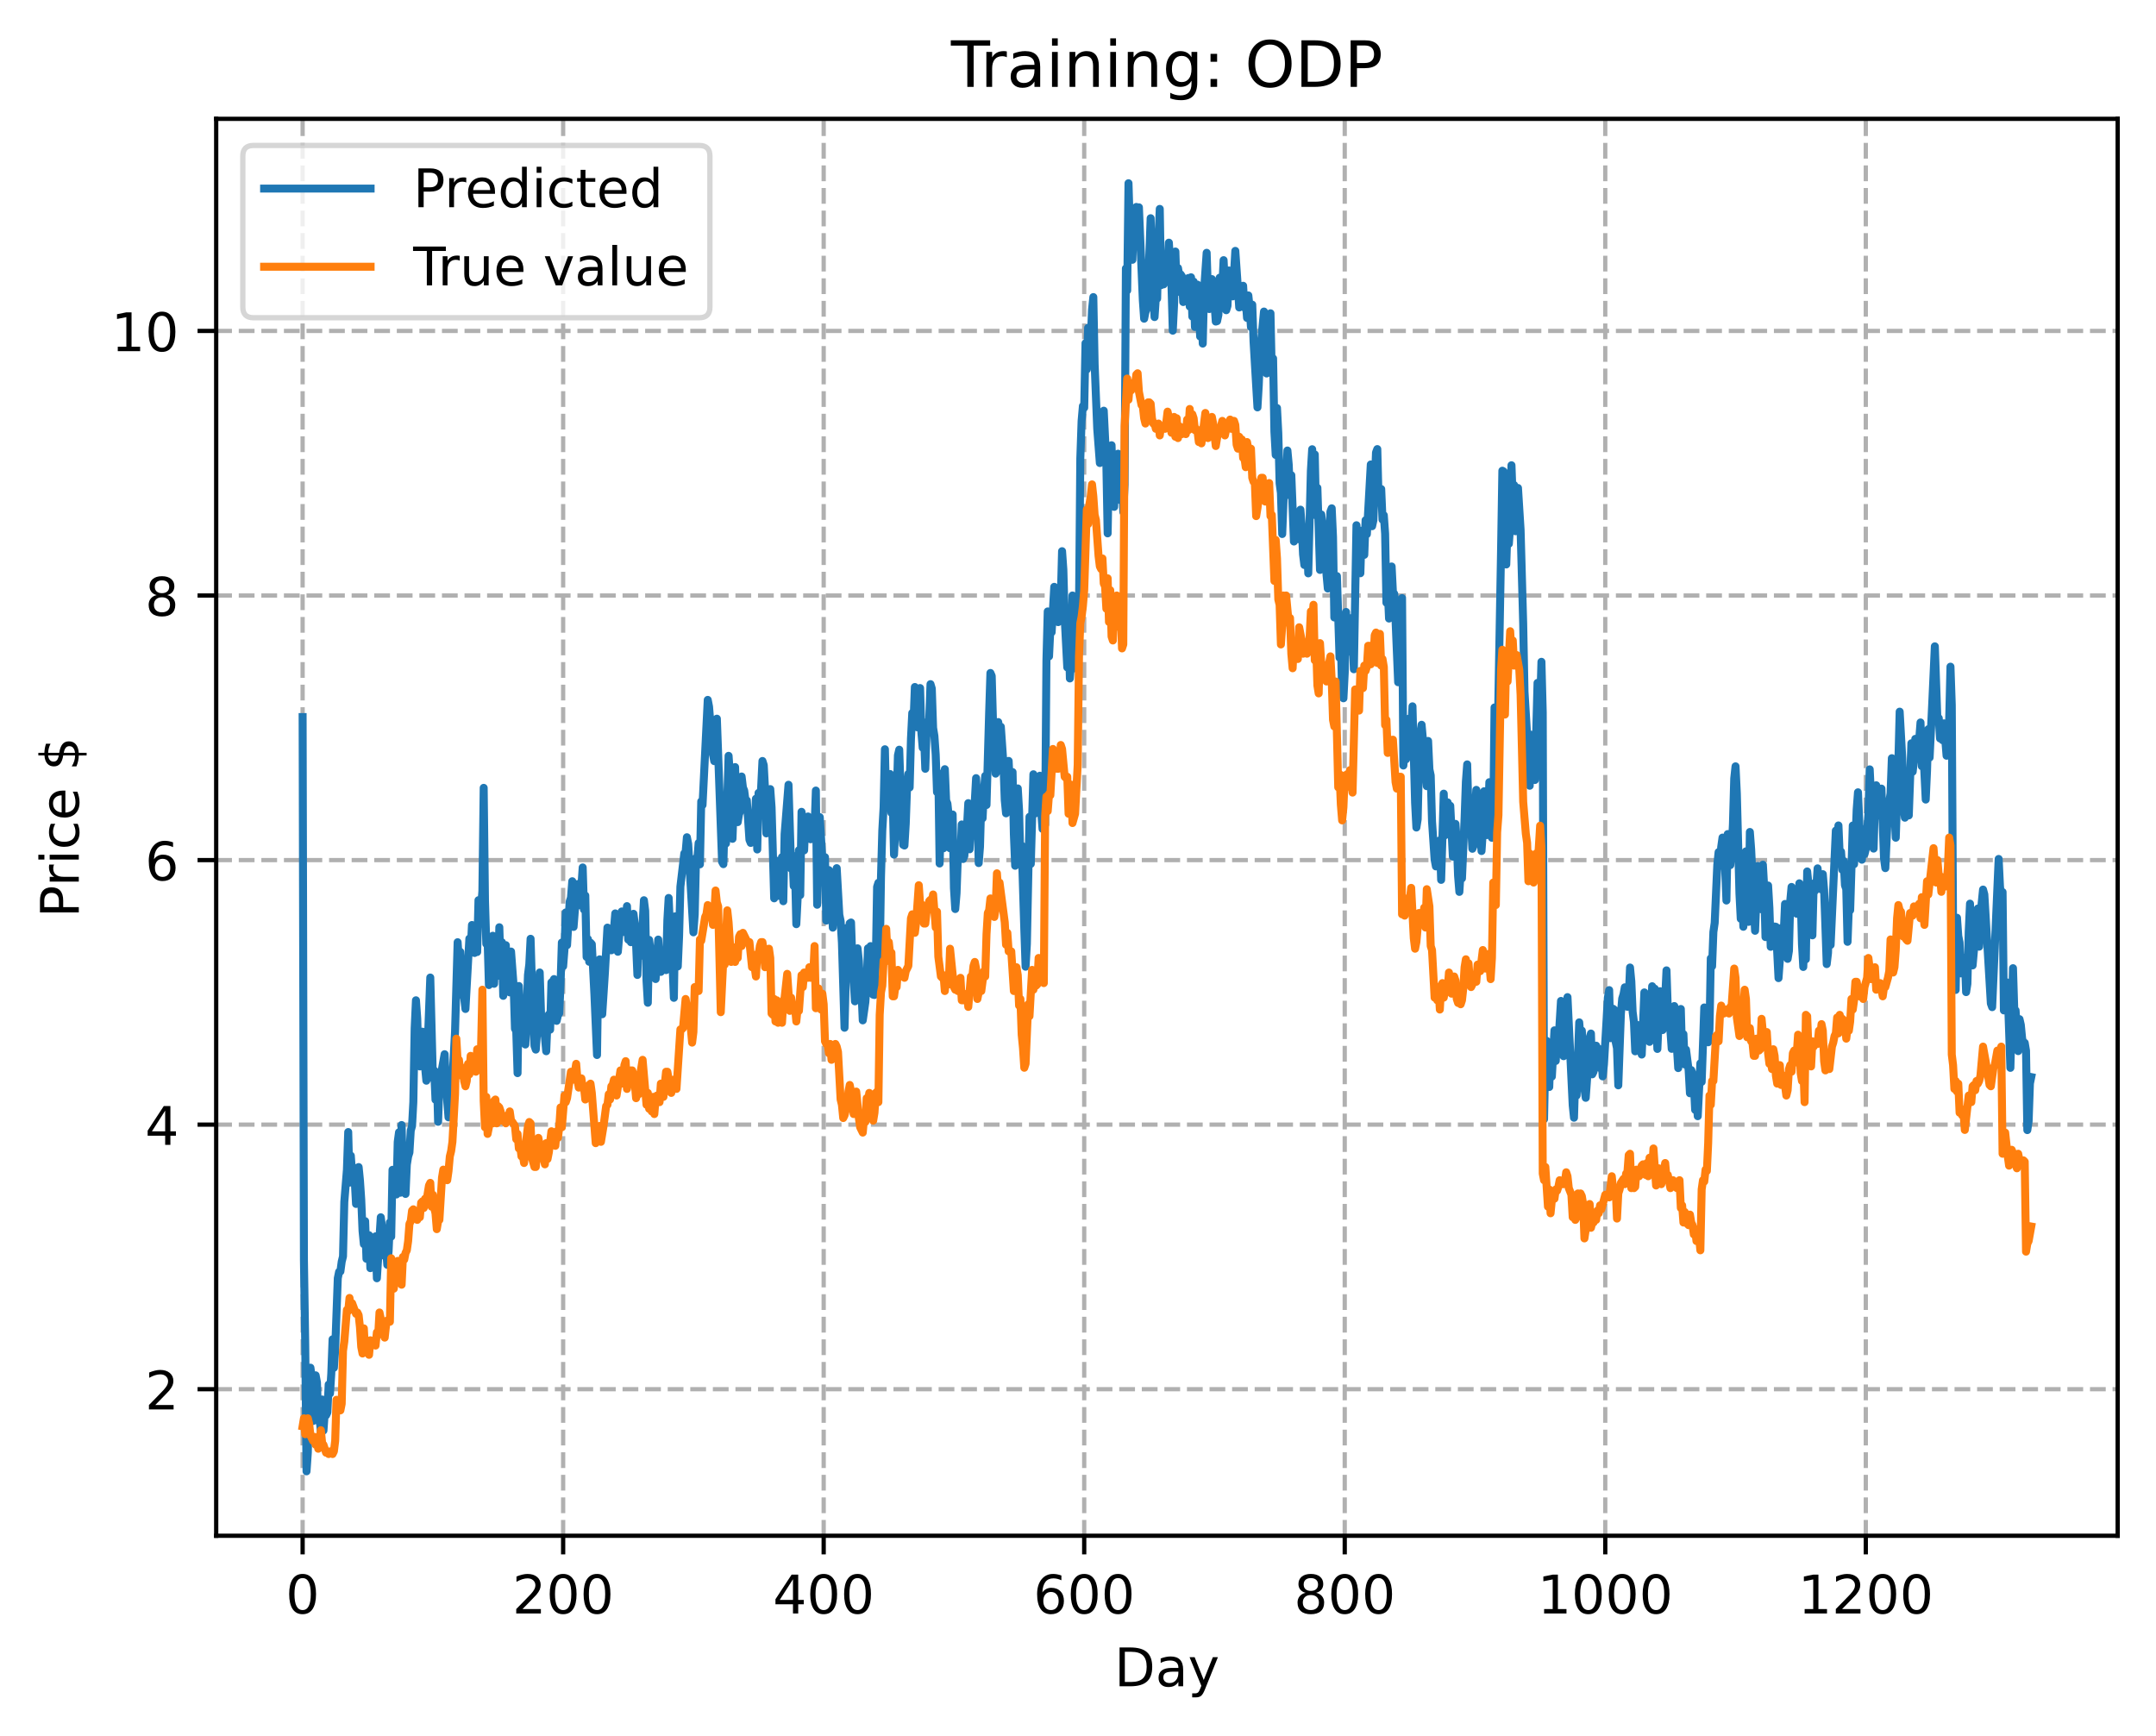 <?xml version="1.0" encoding="utf-8" standalone="no"?>
<!DOCTYPE svg PUBLIC "-//W3C//DTD SVG 1.1//EN"
  "http://www.w3.org/Graphics/SVG/1.1/DTD/svg11.dtd">
<!-- Created with matplotlib (https://matplotlib.org/) -->
<svg height="325.986pt" version="1.1" viewBox="0 0 404.923 325.986" width="404.923pt" xmlns="http://www.w3.org/2000/svg" xmlns:xlink="http://www.w3.org/1999/xlink">
 <defs>
  <style type="text/css">
*{stroke-linecap:butt;stroke-linejoin:round;}
  </style>
 </defs>
 <g id="figure_1">
  <g id="patch_1">
   <path d="M 0 325.986 
L 404.923 325.986 
L 404.923 0 
L 0 0 
z
" style="fill:#ffffff;"/>
  </g>
  <g id="axes_1">
   <g id="patch_2">
    <path d="M 40.603 288.43 
L 397.723 288.43 
L 397.723 22.318 
L 40.603 22.318 
z
" style="fill:#ffffff;"/>
   </g>
   <g id="matplotlib.axis_1">
    <g id="xtick_1">
     <g id="line2d_1">
      <path clip-path="url(#pf0e0698a9c)" d="M 56.836 288.43 
L 56.836 22.318 
" style="fill:none;stroke:#b0b0b0;stroke-dasharray:2.96,1.28;stroke-dashoffset:0;stroke-width:0.8;"/>
     </g>
     <g id="line2d_2">
      <defs>
       <path d="M 0 0 
L 0 3.5 
" id="mee632e6b32" style="stroke:#000000;stroke-width:0.8;"/>
      </defs>
      <g>
       <use style="stroke:#000000;stroke-width:0.8;" x="56.836" xlink:href="#mee632e6b32" y="288.43"/>
      </g>
     </g>
     <g id="text_1">
      <!-- 0 -->
      <defs>
       <path d="M 31.781 66.406 
Q 24.172 66.406 20.328 58.906 
Q 16.5 51.422 16.5 36.375 
Q 16.5 21.391 20.328 13.891 
Q 24.172 6.391 31.781 6.391 
Q 39.453 6.391 43.281 13.891 
Q 47.125 21.391 47.125 36.375 
Q 47.125 51.422 43.281 58.906 
Q 39.453 66.406 31.781 66.406 
z
M 31.781 74.219 
Q 44.047 74.219 50.516 64.516 
Q 56.984 54.828 56.984 36.375 
Q 56.984 17.969 50.516 8.266 
Q 44.047 -1.422 31.781 -1.422 
Q 19.531 -1.422 13.062 8.266 
Q 6.594 17.969 6.594 36.375 
Q 6.594 54.828 13.062 64.516 
Q 19.531 74.219 31.781 74.219 
z
" id="DejaVuSans-48"/>
      </defs>
      <g transform="translate(53.655 303.029)scale(0.1 -0.1)">
       <use xlink:href="#DejaVuSans-48"/>
      </g>
     </g>
    </g>
    <g id="xtick_2">
     <g id="line2d_3">
      <path clip-path="url(#pf0e0698a9c)" d="M 105.766 288.43 
L 105.766 22.318 
" style="fill:none;stroke:#b0b0b0;stroke-dasharray:2.96,1.28;stroke-dashoffset:0;stroke-width:0.8;"/>
     </g>
     <g id="line2d_4">
      <g>
       <use style="stroke:#000000;stroke-width:0.8;" x="105.766" xlink:href="#mee632e6b32" y="288.43"/>
      </g>
     </g>
     <g id="text_2">
      <!-- 200 -->
      <defs>
       <path d="M 19.188 8.297 
L 53.609 8.297 
L 53.609 0 
L 7.328 0 
L 7.328 8.297 
Q 12.938 14.109 22.625 23.891 
Q 32.328 33.688 34.812 36.531 
Q 39.547 41.844 41.422 45.531 
Q 43.312 49.219 43.312 52.781 
Q 43.312 58.594 39.234 62.25 
Q 35.156 65.922 28.609 65.922 
Q 23.969 65.922 18.812 64.312 
Q 13.672 62.703 7.812 59.422 
L 7.812 69.391 
Q 13.766 71.781 18.938 73 
Q 24.125 74.219 28.422 74.219 
Q 39.75 74.219 46.484 68.547 
Q 53.219 62.891 53.219 53.422 
Q 53.219 48.922 51.531 44.891 
Q 49.859 40.875 45.406 35.406 
Q 44.188 33.984 37.641 27.219 
Q 31.109 20.453 19.188 8.297 
z
" id="DejaVuSans-50"/>
      </defs>
      <g transform="translate(96.223 303.029)scale(0.1 -0.1)">
       <use xlink:href="#DejaVuSans-50"/>
       <use x="63.623" xlink:href="#DejaVuSans-48"/>
       <use x="127.246" xlink:href="#DejaVuSans-48"/>
      </g>
     </g>
    </g>
    <g id="xtick_3">
     <g id="line2d_5">
      <path clip-path="url(#pf0e0698a9c)" d="M 154.697 288.43 
L 154.697 22.318 
" style="fill:none;stroke:#b0b0b0;stroke-dasharray:2.96,1.28;stroke-dashoffset:0;stroke-width:0.8;"/>
     </g>
     <g id="line2d_6">
      <g>
       <use style="stroke:#000000;stroke-width:0.8;" x="154.697" xlink:href="#mee632e6b32" y="288.43"/>
      </g>
     </g>
     <g id="text_3">
      <!-- 400 -->
      <defs>
       <path d="M 37.797 64.312 
L 12.891 25.391 
L 37.797 25.391 
z
M 35.203 72.906 
L 47.609 72.906 
L 47.609 25.391 
L 58.016 25.391 
L 58.016 17.188 
L 47.609 17.188 
L 47.609 0 
L 37.797 0 
L 37.797 17.188 
L 4.891 17.188 
L 4.891 26.703 
z
" id="DejaVuSans-52"/>
      </defs>
      <g transform="translate(145.153 303.029)scale(0.1 -0.1)">
       <use xlink:href="#DejaVuSans-52"/>
       <use x="63.623" xlink:href="#DejaVuSans-48"/>
       <use x="127.246" xlink:href="#DejaVuSans-48"/>
      </g>
     </g>
    </g>
    <g id="xtick_4">
     <g id="line2d_7">
      <path clip-path="url(#pf0e0698a9c)" d="M 203.628 288.43 
L 203.628 22.318 
" style="fill:none;stroke:#b0b0b0;stroke-dasharray:2.96,1.28;stroke-dashoffset:0;stroke-width:0.8;"/>
     </g>
     <g id="line2d_8">
      <g>
       <use style="stroke:#000000;stroke-width:0.8;" x="203.628" xlink:href="#mee632e6b32" y="288.43"/>
      </g>
     </g>
     <g id="text_4">
      <!-- 600 -->
      <defs>
       <path d="M 33.016 40.375 
Q 26.375 40.375 22.484 35.828 
Q 18.609 31.297 18.609 23.391 
Q 18.609 15.531 22.484 10.953 
Q 26.375 6.391 33.016 6.391 
Q 39.656 6.391 43.531 10.953 
Q 47.406 15.531 47.406 23.391 
Q 47.406 31.297 43.531 35.828 
Q 39.656 40.375 33.016 40.375 
z
M 52.594 71.297 
L 52.594 62.312 
Q 48.875 64.062 45.094 64.984 
Q 41.312 65.922 37.594 65.922 
Q 27.828 65.922 22.672 59.328 
Q 17.531 52.734 16.797 39.406 
Q 19.672 43.656 24.016 45.922 
Q 28.375 48.188 33.594 48.188 
Q 44.578 48.188 50.953 41.516 
Q 57.328 34.859 57.328 23.391 
Q 57.328 12.156 50.688 5.359 
Q 44.047 -1.422 33.016 -1.422 
Q 20.359 -1.422 13.672 8.266 
Q 6.984 17.969 6.984 36.375 
Q 6.984 53.656 15.188 63.938 
Q 23.391 74.219 37.203 74.219 
Q 40.922 74.219 44.703 73.484 
Q 48.484 72.75 52.594 71.297 
z
" id="DejaVuSans-54"/>
      </defs>
      <g transform="translate(194.084 303.029)scale(0.1 -0.1)">
       <use xlink:href="#DejaVuSans-54"/>
       <use x="63.623" xlink:href="#DejaVuSans-48"/>
       <use x="127.246" xlink:href="#DejaVuSans-48"/>
      </g>
     </g>
    </g>
    <g id="xtick_5">
     <g id="line2d_9">
      <path clip-path="url(#pf0e0698a9c)" d="M 252.558 288.43 
L 252.558 22.318 
" style="fill:none;stroke:#b0b0b0;stroke-dasharray:2.96,1.28;stroke-dashoffset:0;stroke-width:0.8;"/>
     </g>
     <g id="line2d_10">
      <g>
       <use style="stroke:#000000;stroke-width:0.8;" x="252.558" xlink:href="#mee632e6b32" y="288.43"/>
      </g>
     </g>
     <g id="text_5">
      <!-- 800 -->
      <defs>
       <path d="M 31.781 34.625 
Q 24.75 34.625 20.719 30.859 
Q 16.703 27.094 16.703 20.516 
Q 16.703 13.922 20.719 10.156 
Q 24.75 6.391 31.781 6.391 
Q 38.812 6.391 42.859 10.172 
Q 46.922 13.969 46.922 20.516 
Q 46.922 27.094 42.891 30.859 
Q 38.875 34.625 31.781 34.625 
z
M 21.922 38.812 
Q 15.578 40.375 12.031 44.719 
Q 8.5 49.078 8.5 55.328 
Q 8.5 64.062 14.719 69.141 
Q 20.953 74.219 31.781 74.219 
Q 42.672 74.219 48.875 69.141 
Q 55.078 64.062 55.078 55.328 
Q 55.078 49.078 51.531 44.719 
Q 48 40.375 41.703 38.812 
Q 48.828 37.156 52.797 32.312 
Q 56.781 27.484 56.781 20.516 
Q 56.781 9.906 50.312 4.234 
Q 43.844 -1.422 31.781 -1.422 
Q 19.734 -1.422 13.25 4.234 
Q 6.781 9.906 6.781 20.516 
Q 6.781 27.484 10.781 32.312 
Q 14.797 37.156 21.922 38.812 
z
M 18.312 54.391 
Q 18.312 48.734 21.844 45.562 
Q 25.391 42.391 31.781 42.391 
Q 38.141 42.391 41.719 45.562 
Q 45.312 48.734 45.312 54.391 
Q 45.312 60.062 41.719 63.234 
Q 38.141 66.406 31.781 66.406 
Q 25.391 66.406 21.844 63.234 
Q 18.312 60.062 18.312 54.391 
z
" id="DejaVuSans-56"/>
      </defs>
      <g transform="translate(243.015 303.029)scale(0.1 -0.1)">
       <use xlink:href="#DejaVuSans-56"/>
       <use x="63.623" xlink:href="#DejaVuSans-48"/>
       <use x="127.246" xlink:href="#DejaVuSans-48"/>
      </g>
     </g>
    </g>
    <g id="xtick_6">
     <g id="line2d_11">
      <path clip-path="url(#pf0e0698a9c)" d="M 301.489 288.43 
L 301.489 22.318 
" style="fill:none;stroke:#b0b0b0;stroke-dasharray:2.96,1.28;stroke-dashoffset:0;stroke-width:0.8;"/>
     </g>
     <g id="line2d_12">
      <g>
       <use style="stroke:#000000;stroke-width:0.8;" x="301.489" xlink:href="#mee632e6b32" y="288.43"/>
      </g>
     </g>
     <g id="text_6">
      <!-- 1000 -->
      <defs>
       <path d="M 12.406 8.297 
L 28.516 8.297 
L 28.516 63.922 
L 10.984 60.406 
L 10.984 69.391 
L 28.422 72.906 
L 38.281 72.906 
L 38.281 8.297 
L 54.391 8.297 
L 54.391 0 
L 12.406 0 
z
" id="DejaVuSans-49"/>
      </defs>
      <g transform="translate(288.764 303.029)scale(0.1 -0.1)">
       <use xlink:href="#DejaVuSans-49"/>
       <use x="63.623" xlink:href="#DejaVuSans-48"/>
       <use x="127.246" xlink:href="#DejaVuSans-48"/>
       <use x="190.869" xlink:href="#DejaVuSans-48"/>
      </g>
     </g>
    </g>
    <g id="xtick_7">
     <g id="line2d_13">
      <path clip-path="url(#pf0e0698a9c)" d="M 350.419 288.43 
L 350.419 22.318 
" style="fill:none;stroke:#b0b0b0;stroke-dasharray:2.96,1.28;stroke-dashoffset:0;stroke-width:0.8;"/>
     </g>
     <g id="line2d_14">
      <g>
       <use style="stroke:#000000;stroke-width:0.8;" x="350.419" xlink:href="#mee632e6b32" y="288.43"/>
      </g>
     </g>
     <g id="text_7">
      <!-- 1200 -->
      <g transform="translate(337.694 303.029)scale(0.1 -0.1)">
       <use xlink:href="#DejaVuSans-49"/>
       <use x="63.623" xlink:href="#DejaVuSans-50"/>
       <use x="127.246" xlink:href="#DejaVuSans-48"/>
       <use x="190.869" xlink:href="#DejaVuSans-48"/>
      </g>
     </g>
    </g>
    <g id="text_8">
     <!-- Day -->
     <defs>
      <path d="M 19.672 64.797 
L 19.672 8.109 
L 31.594 8.109 
Q 46.688 8.109 53.688 14.938 
Q 60.688 21.781 60.688 36.531 
Q 60.688 51.172 53.688 57.984 
Q 46.688 64.797 31.594 64.797 
z
M 9.812 72.906 
L 30.078 72.906 
Q 51.266 72.906 61.172 64.094 
Q 71.094 55.281 71.094 36.531 
Q 71.094 17.672 61.125 8.828 
Q 51.172 0 30.078 0 
L 9.812 0 
z
" id="DejaVuSans-68"/>
      <path d="M 34.281 27.484 
Q 23.391 27.484 19.188 25 
Q 14.984 22.516 14.984 16.5 
Q 14.984 11.719 18.141 8.906 
Q 21.297 6.109 26.703 6.109 
Q 34.188 6.109 38.703 11.406 
Q 43.219 16.703 43.219 25.484 
L 43.219 27.484 
z
M 52.203 31.203 
L 52.203 0 
L 43.219 0 
L 43.219 8.297 
Q 40.141 3.328 35.547 0.953 
Q 30.953 -1.422 24.312 -1.422 
Q 15.922 -1.422 10.953 3.297 
Q 6 8.016 6 15.922 
Q 6 25.141 12.172 29.828 
Q 18.359 34.516 30.609 34.516 
L 43.219 34.516 
L 43.219 35.406 
Q 43.219 41.609 39.141 45 
Q 35.062 48.391 27.688 48.391 
Q 23 48.391 18.547 47.266 
Q 14.109 46.141 10.016 43.891 
L 10.016 52.203 
Q 14.938 54.109 19.578 55.047 
Q 24.219 56 28.609 56 
Q 40.484 56 46.344 49.844 
Q 52.203 43.703 52.203 31.203 
z
" id="DejaVuSans-97"/>
      <path d="M 32.172 -5.078 
Q 28.375 -14.844 24.75 -17.812 
Q 21.141 -20.797 15.094 -20.797 
L 7.906 -20.797 
L 7.906 -13.281 
L 13.188 -13.281 
Q 16.891 -13.281 18.938 -11.516 
Q 21 -9.766 23.484 -3.219 
L 25.094 0.875 
L 2.984 54.688 
L 12.5 54.688 
L 29.594 11.922 
L 46.688 54.688 
L 56.203 54.688 
z
" id="DejaVuSans-121"/>
     </defs>
     <g transform="translate(209.29 316.707)scale(0.1 -0.1)">
      <use xlink:href="#DejaVuSans-68"/>
      <use x="77.002" xlink:href="#DejaVuSans-97"/>
      <use x="138.281" xlink:href="#DejaVuSans-121"/>
     </g>
    </g>
   </g>
   <g id="matplotlib.axis_2">
    <g id="ytick_1">
     <g id="line2d_15">
      <path clip-path="url(#pf0e0698a9c)" d="M 40.603 260.913 
L 397.723 260.913 
" style="fill:none;stroke:#b0b0b0;stroke-dasharray:2.96,1.28;stroke-dashoffset:0;stroke-width:0.8;"/>
     </g>
     <g id="line2d_16">
      <defs>
       <path d="M 0 0 
L -3.5 0 
" id="mdb445c143e" style="stroke:#000000;stroke-width:0.8;"/>
      </defs>
      <g>
       <use style="stroke:#000000;stroke-width:0.8;" x="40.603" xlink:href="#mdb445c143e" y="260.913"/>
      </g>
     </g>
     <g id="text_9">
      <!-- 2 -->
      <g transform="translate(27.241 264.712)scale(0.1 -0.1)">
       <use xlink:href="#DejaVuSans-50"/>
      </g>
     </g>
    </g>
    <g id="ytick_2">
     <g id="line2d_17">
      <path clip-path="url(#pf0e0698a9c)" d="M 40.603 211.223 
L 397.723 211.223 
" style="fill:none;stroke:#b0b0b0;stroke-dasharray:2.96,1.28;stroke-dashoffset:0;stroke-width:0.8;"/>
     </g>
     <g id="line2d_18">
      <g>
       <use style="stroke:#000000;stroke-width:0.8;" x="40.603" xlink:href="#mdb445c143e" y="211.223"/>
      </g>
     </g>
     <g id="text_10">
      <!-- 4 -->
      <g transform="translate(27.241 215.023)scale(0.1 -0.1)">
       <use xlink:href="#DejaVuSans-52"/>
      </g>
     </g>
    </g>
    <g id="ytick_3">
     <g id="line2d_19">
      <path clip-path="url(#pf0e0698a9c)" d="M 40.603 161.533 
L 397.723 161.533 
" style="fill:none;stroke:#b0b0b0;stroke-dasharray:2.96,1.28;stroke-dashoffset:0;stroke-width:0.8;"/>
     </g>
     <g id="line2d_20">
      <g>
       <use style="stroke:#000000;stroke-width:0.8;" x="40.603" xlink:href="#mdb445c143e" y="161.533"/>
      </g>
     </g>
     <g id="text_11">
      <!-- 6 -->
      <g transform="translate(27.241 165.333)scale(0.1 -0.1)">
       <use xlink:href="#DejaVuSans-54"/>
      </g>
     </g>
    </g>
    <g id="ytick_4">
     <g id="line2d_21">
      <path clip-path="url(#pf0e0698a9c)" d="M 40.603 111.843 
L 397.723 111.843 
" style="fill:none;stroke:#b0b0b0;stroke-dasharray:2.96,1.28;stroke-dashoffset:0;stroke-width:0.8;"/>
     </g>
     <g id="line2d_22">
      <g>
       <use style="stroke:#000000;stroke-width:0.8;" x="40.603" xlink:href="#mdb445c143e" y="111.843"/>
      </g>
     </g>
     <g id="text_12">
      <!-- 8 -->
      <g transform="translate(27.241 115.643)scale(0.1 -0.1)">
       <use xlink:href="#DejaVuSans-56"/>
      </g>
     </g>
    </g>
    <g id="ytick_5">
     <g id="line2d_23">
      <path clip-path="url(#pf0e0698a9c)" d="M 40.603 62.154 
L 397.723 62.154 
" style="fill:none;stroke:#b0b0b0;stroke-dasharray:2.96,1.28;stroke-dashoffset:0;stroke-width:0.8;"/>
     </g>
     <g id="line2d_24">
      <g>
       <use style="stroke:#000000;stroke-width:0.8;" x="40.603" xlink:href="#mdb445c143e" y="62.154"/>
      </g>
     </g>
     <g id="text_13">
      <!-- 10 -->
      <g transform="translate(20.878 65.953)scale(0.1 -0.1)">
       <use xlink:href="#DejaVuSans-49"/>
       <use x="63.623" xlink:href="#DejaVuSans-48"/>
      </g>
     </g>
    </g>
    <g id="text_14">
     <!-- Price $ -->
     <defs>
      <path d="M 19.672 64.797 
L 19.672 37.406 
L 32.078 37.406 
Q 38.969 37.406 42.719 40.969 
Q 46.484 44.531 46.484 51.125 
Q 46.484 57.672 42.719 61.234 
Q 38.969 64.797 32.078 64.797 
z
M 9.812 72.906 
L 32.078 72.906 
Q 44.344 72.906 50.609 67.359 
Q 56.891 61.812 56.891 51.125 
Q 56.891 40.328 50.609 34.812 
Q 44.344 29.297 32.078 29.297 
L 19.672 29.297 
L 19.672 0 
L 9.812 0 
z
" id="DejaVuSans-80"/>
      <path d="M 41.109 46.297 
Q 39.594 47.172 37.812 47.578 
Q 36.031 48 33.891 48 
Q 26.266 48 22.188 43.047 
Q 18.109 38.094 18.109 28.812 
L 18.109 0 
L 9.078 0 
L 9.078 54.688 
L 18.109 54.688 
L 18.109 46.188 
Q 20.953 51.172 25.484 53.578 
Q 30.031 56 36.531 56 
Q 37.453 56 38.578 55.875 
Q 39.703 55.766 41.062 55.516 
z
" id="DejaVuSans-114"/>
      <path d="M 9.422 54.688 
L 18.406 54.688 
L 18.406 0 
L 9.422 0 
z
M 9.422 75.984 
L 18.406 75.984 
L 18.406 64.594 
L 9.422 64.594 
z
" id="DejaVuSans-105"/>
      <path d="M 48.781 52.594 
L 48.781 44.188 
Q 44.969 46.297 41.141 47.344 
Q 37.312 48.391 33.406 48.391 
Q 24.656 48.391 19.812 42.844 
Q 14.984 37.312 14.984 27.297 
Q 14.984 17.281 19.812 11.734 
Q 24.656 6.203 33.406 6.203 
Q 37.312 6.203 41.141 7.25 
Q 44.969 8.297 48.781 10.406 
L 48.781 2.094 
Q 45.016 0.344 40.984 -0.531 
Q 36.969 -1.422 32.422 -1.422 
Q 20.062 -1.422 12.781 6.344 
Q 5.516 14.109 5.516 27.297 
Q 5.516 40.672 12.859 48.328 
Q 20.219 56 33.016 56 
Q 37.156 56 41.109 55.141 
Q 45.062 54.297 48.781 52.594 
z
" id="DejaVuSans-99"/>
      <path d="M 56.203 29.594 
L 56.203 25.203 
L 14.891 25.203 
Q 15.484 15.922 20.484 11.062 
Q 25.484 6.203 34.422 6.203 
Q 39.594 6.203 44.453 7.469 
Q 49.312 8.734 54.109 11.281 
L 54.109 2.781 
Q 49.266 0.734 44.188 -0.344 
Q 39.109 -1.422 33.891 -1.422 
Q 20.797 -1.422 13.156 6.188 
Q 5.516 13.812 5.516 26.812 
Q 5.516 40.234 12.766 48.109 
Q 20.016 56 32.328 56 
Q 43.359 56 49.781 48.891 
Q 56.203 41.797 56.203 29.594 
z
M 47.219 32.234 
Q 47.125 39.594 43.094 43.984 
Q 39.062 48.391 32.422 48.391 
Q 24.906 48.391 20.391 44.141 
Q 15.875 39.891 15.188 32.172 
z
" id="DejaVuSans-101"/>
      <path id="DejaVuSans-32"/>
      <path d="M 33.797 -14.703 
L 28.906 -14.703 
L 28.859 0 
Q 23.734 0.094 18.609 1.188 
Q 13.484 2.297 8.297 4.5 
L 8.297 13.281 
Q 13.281 10.156 18.375 8.562 
Q 23.484 6.984 28.906 6.938 
L 28.906 29.203 
Q 18.109 30.953 13.203 35.156 
Q 8.297 39.359 8.297 46.688 
Q 8.297 54.641 13.625 59.219 
Q 18.953 63.812 28.906 64.5 
L 28.906 75.984 
L 33.797 75.984 
L 33.797 64.656 
Q 38.328 64.453 42.578 63.688 
Q 46.828 62.938 50.875 61.625 
L 50.875 53.078 
Q 46.828 55.125 42.547 56.25 
Q 38.281 57.375 33.797 57.562 
L 33.797 36.719 
Q 44.875 35.016 50.094 30.609 
Q 55.328 26.219 55.328 18.609 
Q 55.328 10.359 49.781 5.594 
Q 44.234 0.828 33.797 0.094 
z
M 28.906 37.594 
L 28.906 57.625 
Q 23.25 56.984 20.266 54.391 
Q 17.281 51.812 17.281 47.516 
Q 17.281 43.312 20.031 40.969 
Q 22.797 38.625 28.906 37.594 
z
M 33.797 28.219 
L 33.797 7.078 
Q 39.984 7.906 43.141 10.594 
Q 46.297 13.281 46.297 17.672 
Q 46.297 21.969 43.281 24.5 
Q 40.281 27.047 33.797 28.219 
z
" id="DejaVuSans-36"/>
     </defs>
     <g transform="translate(14.798 172.342)rotate(-90)scale(0.1 -0.1)">
      <use xlink:href="#DejaVuSans-80"/>
      <use x="58.553" xlink:href="#DejaVuSans-114"/>
      <use x="99.666" xlink:href="#DejaVuSans-105"/>
      <use x="127.449" xlink:href="#DejaVuSans-99"/>
      <use x="182.43" xlink:href="#DejaVuSans-101"/>
      <use x="243.953" xlink:href="#DejaVuSans-32"/>
      <use x="275.74" xlink:href="#DejaVuSans-36"/>
     </g>
    </g>
   </g>
   <g id="line2d_25">
    <path clip-path="url(#pf0e0698a9c)" d="M 56.836 134.678 
L 57.081 236.6 
L 57.325 252.447 
L 57.57 276.334 
L 57.814 272.814 
L 58.059 259.61 
L 58.304 256.868 
L 58.548 258.623 
L 58.793 266.881 
L 59.282 258.307 
L 59.527 259.609 
L 59.772 266.887 
L 60.016 266.378 
L 60.261 268.808 
L 60.506 262.847 
L 60.75 268.674 
L 60.995 265.292 
L 61.24 265.814 
L 61.484 265.277 
L 61.729 260.03 
L 61.974 261.718 
L 62.218 258.013 
L 62.463 251.54 
L 62.708 256.89 
L 62.952 253.416 
L 63.441 240.071 
L 63.686 238.862 
L 63.931 238.794 
L 64.175 236.962 
L 64.42 235.972 
L 64.665 225.733 
L 65.154 219.713 
L 65.399 212.613 
L 65.643 222.115 
L 65.888 217.054 
L 66.133 220.439 
L 66.377 219.253 
L 66.622 221.681 
L 66.867 226.115 
L 67.111 223.933 
L 67.356 219.19 
L 67.601 221.661 
L 67.845 225.287 
L 68.09 231.181 
L 68.335 233.667 
L 68.579 229.348 
L 68.824 236.419 
L 69.069 233.317 
L 69.313 231.989 
L 69.558 238.176 
L 69.802 237.222 
L 70.047 236.869 
L 70.292 235.623 
L 70.536 232.201 
L 70.781 240.076 
L 71.515 228.619 
L 71.76 230.493 
L 72.004 235.787 
L 72.249 234.655 
L 72.494 234.406 
L 72.738 237.554 
L 72.983 234.989 
L 73.228 229.574 
L 73.472 232.255 
L 73.717 219.707 
L 73.962 223.2 
L 74.451 224.338 
L 74.696 214.473 
L 74.94 212.654 
L 75.185 224.012 
L 75.429 211.295 
L 75.674 220.725 
L 75.919 216.481 
L 76.163 224.234 
L 76.408 218.732 
L 76.653 217.206 
L 76.897 216.442 
L 77.142 212.336 
L 77.387 211.471 
L 77.631 206.968 
L 77.876 193.163 
L 78.121 187.866 
L 78.365 191.348 
L 78.61 199.929 
L 78.855 200.288 
L 79.099 196.001 
L 79.344 193.762 
L 79.589 198.764 
L 79.833 200.428 
L 80.078 202.972 
L 80.812 183.594 
L 81.301 202.512 
L 81.546 201.037 
L 81.79 206.546 
L 82.035 201.397 
L 82.28 210.689 
L 82.524 203.437 
L 82.769 203.572 
L 83.014 200.715 
L 83.503 197.995 
L 83.748 203.728 
L 84.237 209.856 
L 84.482 207.936 
L 84.726 201.987 
L 84.971 202.909 
L 85.46 193.844 
L 85.95 176.96 
L 86.194 180.794 
L 86.439 178.763 
L 86.684 184.456 
L 86.928 186.823 
L 87.173 187.419 
L 87.417 189.497 
L 88.151 176.285 
L 88.396 178.602 
L 88.641 173.727 
L 89.13 178.981 
L 89.375 174.611 
L 89.619 178.801 
L 89.864 169.069 
L 90.109 171.702 
L 90.353 170.481 
L 90.598 167.355 
L 90.843 147.968 
L 91.087 169.226 
L 91.332 177.271 
L 91.577 176.52 
L 91.821 185.01 
L 92.066 183.965 
L 92.311 181.102 
L 92.555 175.748 
L 92.8 184.769 
L 93.044 178.377 
L 93.289 176.69 
L 93.534 183.263 
L 93.778 174.15 
L 94.023 181.858 
L 94.268 176.961 
L 94.512 187.033 
L 94.757 180.825 
L 95.002 177.516 
L 95.246 185.948 
L 95.491 180.261 
L 95.736 186.383 
L 95.98 178.713 
L 96.47 185.207 
L 96.714 193.195 
L 96.959 193.658 
L 97.204 201.549 
L 97.448 185.182 
L 97.693 190.822 
L 97.938 189.634 
L 98.182 191.914 
L 98.427 191.828 
L 98.672 196.173 
L 99.161 183.073 
L 99.405 181.135 
L 99.65 176.314 
L 100.139 192.51 
L 100.384 196.405 
L 100.629 197.128 
L 101.118 190.407 
L 101.363 182.643 
L 101.607 190.288 
L 101.852 192.662 
L 102.097 193.401 
L 102.341 194.747 
L 102.586 197.436 
L 102.831 191.641 
L 103.075 190.535 
L 103.32 193.384 
L 103.565 184.503 
L 103.809 184.357 
L 104.054 183.884 
L 104.299 190.358 
L 104.543 191.732 
L 104.788 190.683 
L 105.032 190.304 
L 105.277 184.904 
L 105.522 177.021 
L 105.766 181.488 
L 106.011 178.375 
L 106.256 171.372 
L 106.5 177.519 
L 106.99 169.343 
L 107.234 168.606 
L 107.479 165.507 
L 107.724 174.088 
L 107.968 170.939 
L 108.213 169.445 
L 108.458 166.042 
L 108.947 170.021 
L 109.436 162.919 
L 109.681 170.838 
L 109.926 168.192 
L 110.17 179.728 
L 110.415 176.37 
L 110.66 180.634 
L 110.904 177.056 
L 111.149 177.332 
L 111.638 186.785 
L 112.127 198.145 
L 112.372 181.418 
L 112.617 180.178 
L 112.861 181.119 
L 113.106 190.489 
L 113.595 182.92 
L 114.085 174.216 
L 114.329 175.598 
L 114.574 174.721 
L 114.819 178.477 
L 115.063 177.331 
L 115.553 171.55 
L 116.042 178.755 
L 116.531 173.08 
L 116.776 171.182 
L 117.02 171.731 
L 117.265 175.054 
L 117.51 173.366 
L 117.754 170.181 
L 117.999 176.479 
L 118.244 176.336 
L 118.488 176.957 
L 118.978 171.622 
L 119.222 173.61 
L 119.467 177.454 
L 119.712 183.11 
L 119.956 175.001 
L 120.201 179.589 
L 120.69 173.554 
L 120.935 169.075 
L 121.18 171.078 
L 121.424 184.174 
L 121.669 188.332 
L 121.914 176.52 
L 122.403 180.404 
L 122.648 179.575 
L 122.892 179.819 
L 123.137 183.877 
L 123.626 176.462 
L 123.871 180.593 
L 124.115 182.532 
L 124.36 178.671 
L 124.605 181.576 
L 124.849 181.76 
L 125.094 182.201 
L 125.339 172.805 
L 125.583 168.649 
L 125.828 174.277 
L 126.073 175.364 
L 126.562 187.408 
L 126.807 172.098 
L 127.296 181.512 
L 127.541 175.8 
L 127.785 166.531 
L 128.519 160.285 
L 128.764 160.092 
L 129.008 157.244 
L 129.253 158.521 
L 130.232 175.103 
L 130.476 171.735 
L 130.721 161.146 
L 130.966 161.429 
L 131.21 158.322 
L 131.455 162.335 
L 131.7 150.518 
L 131.944 151.198 
L 132.923 131.449 
L 133.168 132.72 
L 133.902 141.66 
L 134.146 142.949 
L 134.391 142.886 
L 134.636 134.978 
L 135.614 161.857 
L 135.859 162.298 
L 136.103 153.45 
L 136.348 158.416 
L 136.837 141.957 
L 137.327 149.022 
L 137.571 157.541 
L 138.061 144.069 
L 138.305 152.908 
L 138.55 154.411 
L 138.795 152.922 
L 139.039 152.332 
L 139.284 145.839 
L 139.529 147.892 
L 139.773 148.494 
L 140.018 150.398 
L 140.263 150.333 
L 140.752 157.72 
L 140.996 158.313 
L 141.486 156.661 
L 141.73 155.326 
L 141.975 150.007 
L 142.22 159.542 
L 142.464 148.922 
L 142.709 152.798 
L 143.198 142.923 
L 143.443 143.708 
L 143.688 148.326 
L 143.932 156.523 
L 144.177 154.947 
L 144.666 148.204 
L 144.911 151.631 
L 145.4 168.719 
L 145.645 161.575 
L 145.89 166.453 
L 146.134 163.265 
L 146.379 168.273 
L 146.868 160.982 
L 147.113 169.262 
L 147.357 156.664 
L 148.091 147.388 
L 148.581 163.143 
L 148.825 160.657 
L 149.07 166.41 
L 149.315 163.397 
L 149.559 173.573 
L 149.804 168.722 
L 150.049 159.676 
L 150.293 168.113 
L 150.538 152.47 
L 150.783 154.234 
L 151.027 159.711 
L 151.272 153.848 
L 151.517 156.161 
L 151.761 153.347 
L 152.006 157.466 
L 152.251 157.623 
L 152.495 156.707 
L 152.74 157.405 
L 152.984 155.525 
L 153.229 148.476 
L 153.474 169.924 
L 153.718 158.706 
L 153.963 153.468 
L 154.697 165.415 
L 154.942 160.988 
L 155.186 172.9 
L 155.431 171.67 
L 155.676 163.417 
L 155.92 167.535 
L 156.165 167.914 
L 156.41 174.225 
L 156.654 166.636 
L 157.144 163.051 
L 157.633 171.806 
L 157.878 172.987 
L 158.122 177.031 
L 158.612 193.025 
L 159.101 174.243 
L 159.345 182.452 
L 159.59 173.411 
L 159.835 173.257 
L 160.079 180.266 
L 160.569 188.064 
L 160.813 186.341 
L 161.058 178.105 
L 161.303 180.495 
L 161.547 185.452 
L 161.792 186.131 
L 162.037 191.638 
L 162.526 188.2 
L 162.771 184.462 
L 163.015 178.102 
L 163.26 182.03 
L 163.505 177.691 
L 163.749 181.336 
L 163.994 186.819 
L 164.239 186.871 
L 164.483 181.053 
L 164.728 166.566 
L 164.972 165.801 
L 165.217 180.787 
L 165.462 164.64 
L 165.706 156.004 
L 165.951 151.646 
L 166.196 140.719 
L 166.44 151.528 
L 166.685 148.386 
L 166.93 148.755 
L 167.174 145.372 
L 167.419 152.663 
L 167.664 150.16 
L 167.908 160.511 
L 168.398 150.217 
L 168.642 141.857 
L 168.887 140.802 
L 169.376 155.488 
L 169.621 158.669 
L 169.866 158.798 
L 170.11 154.728 
L 170.355 147.895 
L 170.6 145.353 
L 170.844 147.893 
L 171.089 138.763 
L 171.333 133.912 
L 171.578 135.42 
L 171.823 129.027 
L 172.067 132.031 
L 172.312 136.605 
L 172.557 135.467 
L 172.801 129.225 
L 173.046 137.517 
L 173.291 140.436 
L 173.535 137.937 
L 173.78 144.39 
L 174.025 137.155 
L 174.269 135.535 
L 174.514 135.154 
L 174.759 128.493 
L 175.003 129.319 
L 175.248 136.699 
L 175.493 138.221 
L 175.737 141.723 
L 175.982 148.776 
L 176.227 145.186 
L 176.471 162.175 
L 176.716 153.793 
L 176.96 155.431 
L 177.205 159.316 
L 177.45 144.462 
L 177.694 150.349 
L 177.939 150.935 
L 178.184 153.302 
L 178.428 159.314 
L 178.673 153.891 
L 178.918 152.973 
L 179.162 166.81 
L 179.407 170.727 
L 179.652 167.766 
L 179.896 160.831 
L 180.141 161.472 
L 180.386 160.707 
L 180.63 154.842 
L 180.875 161.334 
L 181.12 160.774 
L 181.364 155.829 
L 181.609 155.384 
L 181.854 150.841 
L 182.098 159.511 
L 182.343 155.518 
L 182.588 154.999 
L 182.832 151.1 
L 183.077 150.512 
L 183.321 146.146 
L 183.566 150.722 
L 183.811 162.097 
L 184.055 159.028 
L 184.3 150.224 
L 184.545 153.684 
L 184.789 148.513 
L 185.034 145.726 
L 185.279 151.189 
L 185.768 133.978 
L 186.013 126.392 
L 186.257 126.951 
L 186.502 135.744 
L 186.991 145.3 
L 187.236 144.835 
L 187.481 135.615 
L 187.725 137.687 
L 187.97 136.49 
L 188.459 143.474 
L 188.704 150.287 
L 188.948 152.755 
L 189.193 152.113 
L 189.438 142.909 
L 189.682 147.989 
L 189.927 150.059 
L 190.172 145.006 
L 190.416 156.714 
L 190.661 162.601 
L 190.906 156.685 
L 191.15 148.076 
L 191.395 152.251 
L 191.64 161.645 
L 191.884 158.81 
L 192.374 174.458 
L 192.618 181.559 
L 192.863 177.234 
L 193.352 153.409 
L 193.597 162.256 
L 194.086 145.417 
L 194.331 152.828 
L 194.575 148.095 
L 194.82 151.781 
L 195.065 151.35 
L 195.309 145.693 
L 195.554 152.496 
L 195.799 155.682 
L 196.043 152.426 
L 196.288 154.892 
L 196.533 124.072 
L 196.777 114.835 
L 197.022 123.275 
L 197.267 118.13 
L 197.511 118.748 
L 198.001 110.215 
L 198.245 114.072 
L 198.49 112.533 
L 198.735 116.844 
L 199.224 112.702 
L 199.469 103.52 
L 199.713 107.008 
L 199.958 116.012 
L 200.447 125.351 
L 200.692 117.248 
L 200.936 127.421 
L 201.181 124.124 
L 201.426 111.843 
L 201.67 125.05 
L 201.915 125.531 
L 202.649 114.336 
L 202.894 86.128 
L 203.138 79.073 
L 203.383 76.258 
L 203.628 76.576 
L 203.872 64.453 
L 204.117 69.383 
L 204.362 61.554 
L 204.606 68.062 
L 204.851 64.196 
L 205.096 58.16 
L 205.34 55.796 
L 205.585 68.408 
L 206.074 80.538 
L 206.563 86.962 
L 206.808 83.988 
L 207.053 83.114 
L 207.297 77.133 
L 207.787 87.129 
L 208.031 100.173 
L 208.276 86.509 
L 208.521 91.541 
L 208.765 83.622 
L 209.01 92.637 
L 209.255 95.196 
L 209.499 86.843 
L 209.744 87.698 
L 209.989 85.214 
L 210.478 93.958 
L 210.723 87.497 
L 210.967 96.167 
L 211.212 91.036 
L 211.457 50.413 
L 211.701 54.564 
L 211.946 34.414 
L 212.191 42.576 
L 212.435 39.918 
L 212.68 48.794 
L 212.924 41.27 
L 213.169 40.838 
L 213.414 38.868 
L 213.658 39.149 
L 213.903 38.937 
L 214.637 56.377 
L 214.882 59.856 
L 215.126 58.625 
L 215.371 57.965 
L 215.616 54.37 
L 216.105 40.985 
L 216.35 50.369 
L 216.839 59.551 
L 217.084 55.84 
L 217.328 56.085 
L 217.573 45.029 
L 217.818 39.235 
L 218.062 53.562 
L 218.307 49.145 
L 218.551 53.407 
L 218.796 50.676 
L 219.041 52.908 
L 219.285 50.257 
L 219.53 45.576 
L 220.019 53.584 
L 220.264 62.106 
L 220.509 57.139 
L 220.753 47.238 
L 220.998 54.894 
L 221.243 50.341 
L 221.487 51.802 
L 221.732 51.526 
L 221.977 51.889 
L 222.221 56.726 
L 222.466 55.587 
L 222.711 52.452 
L 222.955 53.381 
L 223.2 52.216 
L 223.445 57.559 
L 223.689 52.077 
L 223.934 59.457 
L 224.179 52.888 
L 224.423 61.411 
L 224.912 53.461 
L 225.402 63.198 
L 225.646 57.212 
L 225.891 64.53 
L 226.136 54.577 
L 226.625 47.479 
L 226.87 55.175 
L 227.114 58.042 
L 227.604 52.417 
L 227.848 53.385 
L 228.338 60.394 
L 228.582 60.314 
L 228.827 59.143 
L 229.072 52.153 
L 229.316 55.158 
L 229.561 53.995 
L 229.806 48.862 
L 230.295 58.265 
L 230.539 57.439 
L 230.784 50.798 
L 231.029 54.651 
L 231.273 50.812 
L 231.518 55.66 
L 232.007 47.119 
L 232.741 57.746 
L 232.986 53.758 
L 233.231 56.995 
L 233.475 53.672 
L 233.72 57.78 
L 233.965 56.514 
L 234.209 59.713 
L 234.454 55.487 
L 234.699 57.843 
L 234.943 61.427 
L 235.188 57.218 
L 235.433 64.146 
L 236.167 76.513 
L 236.411 72.362 
L 236.656 66.14 
L 237.39 58.513 
L 237.879 70.145 
L 238.124 67.497 
L 238.613 58.838 
L 238.858 70.167 
L 239.102 67.319 
L 239.347 81.038 
L 239.592 85.442 
L 239.836 76.629 
L 240.081 81.364 
L 240.326 90.763 
L 240.57 92.566 
L 240.815 100.297 
L 241.304 87.964 
L 241.549 90.117 
L 241.794 84.613 
L 242.038 87.263 
L 242.283 93.064 
L 242.527 89.249 
L 243.017 101.703 
L 243.261 97.664 
L 243.506 99.851 
L 243.751 100.888 
L 243.995 101.281 
L 244.24 95.723 
L 244.485 98.921 
L 244.729 104.138 
L 244.974 106.112 
L 245.219 99.701 
L 245.463 101.272 
L 245.708 107.684 
L 246.197 88.445 
L 246.442 84.371 
L 246.687 90.733 
L 246.931 85.35 
L 247.176 96.808 
L 247.421 91.626 
L 247.91 107.038 
L 248.155 96.627 
L 248.399 98.533 
L 248.644 104.216 
L 248.888 102.4 
L 249.133 107.892 
L 249.378 110.534 
L 249.867 96.101 
L 250.112 95.468 
L 250.356 100.831 
L 250.601 115.967 
L 250.846 113.109 
L 251.09 108.195 
L 251.58 123.521 
L 251.824 120.246 
L 252.069 130.03 
L 252.314 131.145 
L 252.558 126.319 
L 252.803 114.93 
L 253.048 122.463 
L 253.292 117.933 
L 253.537 121.226 
L 253.782 116.094 
L 254.026 119.523 
L 254.271 125.695 
L 254.76 98.647 
L 255.005 102.089 
L 255.249 103.766 
L 255.494 107.66 
L 255.739 99.673 
L 256.228 104.21 
L 256.473 97.698 
L 256.717 100.324 
L 257.451 87.235 
L 257.696 98.827 
L 257.941 97.702 
L 258.43 84.979 
L 258.675 84.345 
L 258.919 94.103 
L 259.164 94.064 
L 259.409 91.847 
L 259.653 97.597 
L 259.898 96.77 
L 260.143 100.245 
L 260.387 113.203 
L 260.632 110.643 
L 260.876 116.17 
L 261.121 112.254 
L 261.366 106.394 
L 261.61 111.246 
L 261.855 111.528 
L 262.1 116.453 
L 262.589 128.131 
L 262.834 125.451 
L 263.078 114.886 
L 263.323 112.331 
L 263.568 143.776 
L 263.812 141.012 
L 264.057 142.62 
L 264.302 140.513 
L 264.546 134.996 
L 264.791 142.074 
L 265.28 132.657 
L 265.77 150.777 
L 266.014 155.418 
L 266.259 153.866 
L 266.503 143.054 
L 266.748 137.908 
L 266.993 136.119 
L 267.237 138.83 
L 267.482 144.758 
L 267.727 144.41 
L 267.971 147.652 
L 268.216 139.162 
L 268.461 144.489 
L 268.705 145.633 
L 268.95 154.253 
L 269.439 161.445 
L 269.684 162.725 
L 269.929 158.536 
L 270.173 162.135 
L 270.418 157.821 
L 270.663 165.253 
L 271.152 149.058 
L 271.397 156.88 
L 271.641 154.852 
L 271.886 150.696 
L 272.131 155.849 
L 272.375 151.331 
L 272.864 160.892 
L 273.109 159.516 
L 273.354 154.735 
L 273.598 158.044 
L 273.843 164.464 
L 274.088 167.509 
L 274.332 163.529 
L 274.577 164.978 
L 275.066 153.767 
L 275.311 146.808 
L 275.556 143.56 
L 275.8 152.833 
L 276.045 150.979 
L 276.534 159.412 
L 276.779 158.773 
L 277.024 151.98 
L 277.268 148.346 
L 277.513 154.742 
L 277.758 153.236 
L 278.247 159.837 
L 278.491 156.117 
L 278.736 148.606 
L 278.981 154.124 
L 279.225 156.841 
L 279.47 154.13 
L 279.715 146.903 
L 279.959 149.269 
L 280.204 157.351 
L 280.449 154.116 
L 280.693 132.873 
L 280.938 137.292 
L 281.183 144.113 
L 281.917 103.429 
L 282.161 88.406 
L 282.406 88.549 
L 282.895 106.015 
L 283.14 98.829 
L 283.385 102.135 
L 283.629 98.675 
L 283.874 87.382 
L 284.118 94.111 
L 284.363 91.094 
L 284.608 99.769 
L 285.097 91.649 
L 285.586 99.502 
L 286.076 117.18 
L 286.32 129.904 
L 286.81 137.996 
L 287.054 140.266 
L 287.299 147.572 
L 287.544 137.985 
L 287.788 138.593 
L 288.033 145.343 
L 288.278 146.497 
L 288.767 128.254 
L 289.012 134.217 
L 289.256 132.648 
L 289.501 124.296 
L 289.746 133.804 
L 289.99 210.201 
L 290.235 198.057 
L 290.479 195.484 
L 290.724 198.331 
L 290.969 204.157 
L 291.213 196.872 
L 291.458 202.203 
L 291.947 193.511 
L 292.192 199.258 
L 292.437 193.779 
L 292.681 195.906 
L 293.171 187.986 
L 293.66 198.368 
L 293.905 197.56 
L 294.394 187.272 
L 295.373 207.585 
L 295.617 209.923 
L 295.862 201.77 
L 296.106 205.745 
L 296.596 192.01 
L 296.84 194.937 
L 297.085 193.56 
L 297.33 197.003 
L 297.574 204.481 
L 297.819 206.185 
L 298.064 202.755 
L 298.308 197.737 
L 298.553 195.064 
L 298.798 194.111 
L 299.042 201.772 
L 299.287 201.286 
L 299.776 196.391 
L 300.021 198.864 
L 300.266 196.971 
L 300.51 200.598 
L 300.755 198.104 
L 301 202.158 
L 301.244 199.878 
L 301.978 187.381 
L 302.223 185.955 
L 302.467 194.987 
L 302.712 193.971 
L 302.957 189.46 
L 303.201 189.664 
L 303.446 195.694 
L 303.691 196.852 
L 303.935 203.842 
L 304.425 190.368 
L 304.669 187.549 
L 304.914 186.765 
L 305.159 185.432 
L 305.403 188.115 
L 305.648 189.09 
L 305.893 187.579 
L 306.137 181.714 
L 306.382 184.311 
L 306.627 190.03 
L 306.871 191.927 
L 307.116 197.453 
L 307.361 195.548 
L 307.605 192.522 
L 307.85 194.02 
L 308.094 197.107 
L 308.339 198.061 
L 308.828 186.388 
L 309.318 195.187 
L 309.562 192.6 
L 309.807 195.678 
L 310.296 185.229 
L 310.541 190.656 
L 310.786 185.688 
L 311.275 197.005 
L 311.764 186.16 
L 312.254 193.459 
L 312.498 192.556 
L 312.988 182.246 
L 313.232 189.537 
L 313.477 190.13 
L 313.966 196.984 
L 314.211 195.02 
L 314.455 188.95 
L 315.189 200.6 
L 315.434 196.127 
L 315.679 189.501 
L 315.923 198.276 
L 316.168 194.223 
L 316.413 199.92 
L 316.657 197.138 
L 317.147 200.992 
L 317.391 205.33 
L 317.636 200.974 
L 317.881 201.677 
L 318.125 203.675 
L 318.37 208.456 
L 318.615 206.743 
L 318.859 209.636 
L 319.349 199.703 
L 319.593 203.194 
L 320.082 189.216 
L 320.327 191.652 
L 320.572 191.518 
L 320.816 195.753 
L 321.061 193.348 
L 321.306 179.992 
L 321.55 181.48 
L 321.795 175.037 
L 322.04 173.327 
L 322.529 162.422 
L 322.774 160.036 
L 323.018 162.64 
L 323.263 159.074 
L 323.508 157.312 
L 323.997 163.041 
L 324.242 169.131 
L 324.486 156.65 
L 324.976 162.478 
L 325.22 159.544 
L 325.465 154.842 
L 325.71 146.199 
L 325.954 143.928 
L 326.199 149.019 
L 326.688 167.821 
L 326.933 172.559 
L 327.177 167.535 
L 327.422 174.062 
L 327.911 159.894 
L 328.156 165.163 
L 328.401 173.141 
L 328.645 156.254 
L 328.89 159.528 
L 329.624 174.815 
L 330.113 162.639 
L 330.358 167.756 
L 330.603 170.256 
L 330.847 170.782 
L 331.092 162.407 
L 331.337 166.711 
L 331.581 175.997 
L 331.826 173.578 
L 332.07 166.311 
L 332.315 170.518 
L 332.56 177.821 
L 332.804 177.53 
L 333.049 174.976 
L 333.294 174.013 
L 333.538 174.064 
L 334.028 183.703 
L 334.272 180.39 
L 334.517 174.301 
L 334.762 178.221 
L 335.006 175.262 
L 335.251 169.776 
L 335.74 180.086 
L 335.985 178.57 
L 336.23 169.239 
L 336.474 166.579 
L 336.719 171.061 
L 337.208 169.14 
L 337.453 171.622 
L 337.698 171.035 
L 337.942 165.895 
L 338.187 167.97 
L 338.431 177.322 
L 338.676 181.61 
L 338.921 175.36 
L 339.165 180.167 
L 339.41 163.667 
L 339.655 166.078 
L 339.899 173.535 
L 340.144 170.965 
L 340.389 175.669 
L 340.633 165.934 
L 340.878 167.315 
L 341.123 166.625 
L 341.367 163.088 
L 341.612 166.414 
L 341.857 164.748 
L 342.101 167.055 
L 342.346 164.18 
L 342.591 167.166 
L 343.08 181.071 
L 343.325 178.976 
L 343.569 170.406 
L 343.814 177.474 
L 344.792 156 
L 345.037 157.938 
L 345.282 155.031 
L 345.526 160.73 
L 345.771 159.956 
L 346.016 163.368 
L 346.26 161.693 
L 346.505 166.272 
L 346.75 166.963 
L 346.994 176.887 
L 347.239 170.286 
L 347.484 170.952 
L 347.973 155.047 
L 348.218 162.305 
L 348.462 158.353 
L 348.707 152.043 
L 348.952 148.804 
L 349.441 160.026 
L 349.686 161.465 
L 349.93 155.767 
L 350.175 160.438 
L 350.419 159.482 
L 350.909 152.869 
L 351.153 144.496 
L 351.887 159.378 
L 352.132 150.886 
L 352.377 147.489 
L 352.621 153.196 
L 352.866 152.699 
L 353.111 152.619 
L 353.355 148.109 
L 353.845 161.322 
L 354.089 163.046 
L 354.579 152.187 
L 355.068 149.022 
L 355.313 142.399 
L 356.046 157.335 
L 356.536 143.104 
L 356.78 133.657 
L 357.27 142.482 
L 357.514 151.428 
L 357.759 153.576 
L 358.004 150.393 
L 358.493 153.148 
L 358.982 139.601 
L 359.227 144.935 
L 359.472 142.652 
L 359.716 138.769 
L 359.961 142.483 
L 360.206 141.988 
L 360.695 135.687 
L 360.94 143.902 
L 361.184 140.264 
L 361.674 150.168 
L 361.918 144.795 
L 362.163 136.953 
L 362.407 142.278 
L 362.897 132.101 
L 363.386 121.389 
L 363.875 135.406 
L 364.12 134.875 
L 364.365 138.695 
L 364.609 135.962 
L 364.854 139.026 
L 365.099 135.855 
L 365.588 141.935 
L 365.833 140.123 
L 366.077 135.278 
L 366.322 125.21 
L 366.567 132.443 
L 366.811 174.761 
L 367.056 176.709 
L 367.301 185.921 
L 367.545 172.369 
L 367.79 175.814 
L 368.034 177.008 
L 368.279 182.813 
L 368.524 180.144 
L 368.768 180.481 
L 369.013 179.86 
L 369.258 186.333 
L 369.502 184.782 
L 369.747 175.019 
L 369.992 169.716 
L 370.236 181.165 
L 370.481 181.318 
L 370.726 178.569 
L 370.97 173.931 
L 371.215 176.795 
L 371.46 170.636 
L 371.704 177.799 
L 371.949 171.965 
L 372.438 167.073 
L 372.683 167.98 
L 373.906 188.475 
L 374.151 189.156 
L 375.374 161.322 
L 375.619 166.416 
L 375.863 169.076 
L 376.108 167.538 
L 376.353 189.768 
L 376.597 189.218 
L 376.842 184.478 
L 377.087 186.661 
L 377.576 200.558 
L 378.065 181.837 
L 378.31 189.839 
L 378.555 189.768 
L 379.044 197.413 
L 379.289 191.412 
L 379.533 192.476 
L 379.778 195.005 
L 380.022 196.119 
L 380.267 195.858 
L 380.512 197.323 
L 380.756 212.248 
L 381.001 210.599 
L 381.246 203.488 
L 381.49 202.288 
L 381.49 202.288 
" style="fill:none;stroke:#1f77b4;stroke-linecap:square;stroke-width:1.5;"/>
   </g>
   <g id="line2d_26">
    <path clip-path="url(#pf0e0698a9c)" d="M 56.836 267.87 
L 57.081 266.379 
L 57.325 269.361 
L 57.57 268.367 
L 57.814 266.379 
L 58.059 267.373 
L 58.304 269.609 
L 58.793 270.603 
L 59.038 269.857 
L 59.282 271.348 
L 59.527 270.851 
L 59.772 272.093 
L 60.261 268.615 
L 60.506 271.1 
L 60.75 271.348 
L 61.24 272.839 
L 61.484 272.59 
L 61.729 273.087 
L 61.974 272.59 
L 62.218 272.59 
L 62.463 273.087 
L 62.708 272.59 
L 62.952 270.603 
L 63.197 262.901 
L 63.441 264.392 
L 63.686 263.895 
L 63.931 264.888 
L 64.175 263.646 
L 64.42 253.708 
L 64.665 251.969 
L 65.154 246.006 
L 65.399 246.255 
L 65.643 243.77 
L 65.888 245.758 
L 66.133 244.764 
L 66.867 246.752 
L 67.111 246.503 
L 67.356 247 
L 67.601 249.236 
L 67.845 252.963 
L 68.09 254.205 
L 68.335 249.485 
L 68.579 253.957 
L 68.824 252.963 
L 69.069 253.211 
L 69.313 254.454 
L 69.558 251.721 
L 69.802 252.466 
L 70.047 251.969 
L 70.292 252.218 
L 70.536 252.714 
L 70.781 250.23 
L 71.026 250.727 
L 71.27 246.503 
L 72.249 251.224 
L 72.494 248.988 
L 72.738 247.994 
L 72.983 247.994 
L 73.228 248.242 
L 73.472 236.317 
L 73.962 242.031 
L 74.206 239.547 
L 74.451 238.553 
L 74.696 236.814 
L 74.94 239.298 
L 75.185 237.062 
L 75.429 241.286 
L 75.674 236.068 
L 75.919 236.565 
L 76.163 235.323 
L 76.408 234.826 
L 76.653 233.087 
L 76.897 229.857 
L 77.142 229.36 
L 77.387 227.373 
L 77.631 227.124 
L 77.876 228.366 
L 78.365 229.112 
L 78.61 228.366 
L 78.855 228.615 
L 79.099 225.882 
L 79.344 225.633 
L 79.589 226.876 
L 79.833 225.136 
L 80.078 225.633 
L 80.567 222.652 
L 80.812 222.155 
L 81.056 226.627 
L 81.301 224.391 
L 81.546 226.876 
L 81.79 227.869 
L 82.035 230.851 
L 82.28 229.36 
L 82.524 229.112 
L 83.014 221.161 
L 83.258 219.671 
L 83.748 220.664 
L 83.992 221.658 
L 84.237 219.919 
L 84.482 217.186 
L 84.726 216.192 
L 84.971 214.453 
L 85.46 205.509 
L 85.705 195.074 
L 85.95 199.298 
L 86.194 199.049 
L 86.439 201.285 
L 86.684 202.031 
L 86.928 200.54 
L 87.173 203.024 
L 87.417 204.018 
L 87.662 203.024 
L 87.907 199.795 
L 88.151 201.782 
L 88.396 198.304 
L 88.641 198.801 
L 88.885 201.037 
L 89.13 199.049 
L 89.375 201.285 
L 89.619 197.062 
L 89.864 199.795 
L 90.109 198.801 
L 90.353 196.565 
L 90.598 185.881 
L 90.843 206.751 
L 91.087 211.72 
L 91.332 206.006 
L 91.577 212.962 
L 92.066 210.478 
L 92.311 210.478 
L 92.555 210.975 
L 92.8 206.751 
L 93.044 206.503 
L 93.289 210.975 
L 93.534 207.745 
L 93.778 207.993 
L 94.023 208.739 
L 94.268 210.478 
L 94.512 209.981 
L 94.757 209.981 
L 95.002 210.975 
L 95.246 209.484 
L 95.491 209.981 
L 95.736 208.739 
L 95.98 210.478 
L 96.225 210.726 
L 96.714 211.472 
L 96.959 213.956 
L 97.204 212.962 
L 97.448 215.695 
L 97.693 215.199 
L 97.938 217.186 
L 98.182 216.938 
L 98.427 218.428 
L 98.916 213.459 
L 99.161 211.472 
L 99.405 210.726 
L 99.65 210.975 
L 99.895 217.435 
L 100.384 219.174 
L 100.629 219.174 
L 101.118 213.708 
L 101.363 215.199 
L 101.852 216.441 
L 102.341 218.677 
L 102.586 214.702 
L 102.831 217.683 
L 103.075 216.441 
L 103.565 212.466 
L 103.809 214.453 
L 104.054 214.702 
L 104.299 215.199 
L 104.543 212.466 
L 104.788 213.708 
L 105.032 211.72 
L 105.277 207.993 
L 105.522 211.72 
L 106.011 205.757 
L 106.256 207 
L 106.5 206.254 
L 107.234 201.285 
L 107.479 202.776 
L 107.724 202.776 
L 108.213 199.795 
L 108.458 202.776 
L 108.702 204.267 
L 108.947 203.024 
L 109.192 202.528 
L 109.436 204.267 
L 109.681 204.267 
L 109.926 206.503 
L 110.17 204.515 
L 110.415 205.012 
L 110.66 203.77 
L 110.904 203.521 
L 111.149 205.261 
L 111.883 214.702 
L 112.127 213.459 
L 112.372 212.962 
L 112.617 211.472 
L 112.861 214.453 
L 113.351 211.472 
L 113.84 207.745 
L 114.085 207.497 
L 114.329 205.509 
L 114.574 206.503 
L 114.819 204.018 
L 115.063 203.77 
L 115.308 202.776 
L 115.553 204.764 
L 115.797 205.757 
L 116.531 201.037 
L 116.776 201.285 
L 117.02 203.521 
L 117.265 200.043 
L 117.51 199.298 
L 117.754 204.515 
L 117.999 202.528 
L 118.244 203.024 
L 118.488 201.037 
L 118.733 201.037 
L 118.978 201.782 
L 119.222 203.521 
L 119.467 206.254 
L 119.712 205.261 
L 119.956 205.509 
L 120.201 202.031 
L 120.69 199.049 
L 121.424 207.497 
L 121.669 205.261 
L 121.914 208.242 
L 122.158 207.497 
L 122.403 208.739 
L 122.648 206.006 
L 122.892 209.236 
L 123.137 206.254 
L 123.381 205.757 
L 123.871 207 
L 124.115 203.521 
L 124.36 204.018 
L 124.605 206.006 
L 125.094 201.285 
L 125.339 201.285 
L 125.828 204.018 
L 126.073 205.261 
L 126.317 203.521 
L 126.562 202.776 
L 126.807 203.273 
L 127.051 204.515 
L 127.785 193.335 
L 128.03 193.335 
L 128.275 193.086 
L 128.764 187.621 
L 129.008 189.111 
L 129.253 192.341 
L 129.498 191.596 
L 129.742 193.086 
L 129.987 195.819 
L 130.232 193.832 
L 130.476 185.385 
L 130.721 185.881 
L 130.966 185.385 
L 131.21 186.13 
L 131.455 176.44 
L 131.7 176.689 
L 132.434 172.217 
L 132.678 171.72 
L 132.923 169.981 
L 133.168 170.229 
L 133.412 171.223 
L 133.657 170.974 
L 133.902 173.707 
L 134.146 171.72 
L 134.391 167.248 
L 134.636 169.484 
L 134.88 170.229 
L 135.369 190.105 
L 135.859 179.919 
L 136.103 181.161 
L 136.593 170.974 
L 136.837 173.211 
L 137.327 180.664 
L 137.571 179.67 
L 137.816 177.931 
L 138.061 180.664 
L 138.305 179.67 
L 138.55 179.919 
L 138.795 175.943 
L 139.039 175.447 
L 139.284 177.683 
L 139.529 175.198 
L 140.507 177.186 
L 140.752 176.937 
L 141.241 181.658 
L 141.73 181.658 
L 141.975 183.397 
L 142.22 179.173 
L 142.464 179.422 
L 142.709 177.683 
L 142.954 176.937 
L 143.198 176.937 
L 143.443 178.676 
L 143.688 181.658 
L 143.932 180.664 
L 144.422 178.18 
L 144.666 179.919 
L 144.911 190.354 
L 145.156 190.602 
L 145.4 187.621 
L 145.645 191.844 
L 145.89 187.869 
L 146.134 192.093 
L 146.379 190.85 
L 146.624 190.354 
L 146.868 192.093 
L 147.113 188.117 
L 147.357 187.372 
L 147.847 182.9 
L 148.336 189.857 
L 148.581 187.372 
L 148.825 189.36 
L 149.07 188.863 
L 149.315 189.111 
L 149.559 191.844 
L 149.804 189.36 
L 150.049 189.857 
L 150.538 183.149 
L 150.783 185.385 
L 151.027 182.652 
L 151.272 182.9 
L 151.517 182.652 
L 151.761 183.645 
L 152.006 181.658 
L 152.251 183.645 
L 152.495 182.9 
L 152.74 182.9 
L 152.984 177.683 
L 153.229 189.36 
L 153.474 186.627 
L 153.718 185.633 
L 154.208 189.608 
L 154.452 186.627 
L 154.697 188.614 
L 154.942 195.571 
L 155.186 196.068 
L 155.431 196.068 
L 155.676 197.807 
L 155.92 196.068 
L 156.165 199.049 
L 156.41 197.31 
L 156.654 197.31 
L 156.899 196.068 
L 157.144 196.565 
L 157.388 197.559 
L 157.878 206.503 
L 158.122 207.497 
L 158.367 209.981 
L 158.612 209.484 
L 158.856 208.49 
L 159.101 207.993 
L 159.345 205.012 
L 159.59 203.77 
L 160.079 206.254 
L 160.324 209.236 
L 160.569 207.745 
L 160.813 205.012 
L 161.303 209.981 
L 161.547 211.72 
L 162.037 212.714 
L 162.281 209.981 
L 162.526 210.726 
L 162.771 206.254 
L 163.015 206.751 
L 163.26 205.261 
L 163.749 209.484 
L 163.994 210.478 
L 164.239 208.987 
L 164.483 205.261 
L 164.728 205.012 
L 164.972 207 
L 165.217 190.602 
L 165.462 186.378 
L 165.706 185.136 
L 165.951 180.416 
L 166.196 180.664 
L 166.44 174.453 
L 166.685 179.173 
L 166.93 176.937 
L 167.174 179.173 
L 167.419 178.925 
L 167.664 187.124 
L 167.908 187.124 
L 168.153 185.385 
L 168.398 185.385 
L 168.642 182.155 
L 169.376 183.397 
L 169.621 183.149 
L 169.866 183.645 
L 170.11 182.403 
L 170.6 181.409 
L 171.089 172.465 
L 171.333 171.72 
L 171.578 174.95 
L 171.823 175.198 
L 172.067 173.211 
L 172.557 166.254 
L 172.801 169.732 
L 173.046 170.478 
L 173.291 169.981 
L 173.535 173.459 
L 173.78 173.459 
L 174.025 171.223 
L 174.269 170.974 
L 174.514 169.235 
L 174.759 168.987 
L 175.003 169.484 
L 175.248 167.993 
L 175.737 174.204 
L 175.982 171.223 
L 176.227 179.67 
L 176.716 183.397 
L 176.96 183.645 
L 177.205 183.149 
L 177.45 186.13 
L 177.694 183.645 
L 177.939 184.639 
L 178.184 184.888 
L 178.428 178.18 
L 179.162 185.385 
L 179.407 185.881 
L 179.652 185.881 
L 179.896 186.13 
L 180.141 185.881 
L 180.386 183.645 
L 180.63 187.869 
L 180.875 187.869 
L 181.364 187.372 
L 181.609 186.627 
L 181.854 189.111 
L 182.343 183.397 
L 182.588 183.645 
L 182.832 181.409 
L 183.077 180.664 
L 183.321 181.906 
L 183.566 187.621 
L 184.055 185.136 
L 184.3 186.13 
L 184.789 182.403 
L 185.034 183.397 
L 185.279 175.447 
L 185.523 171.471 
L 185.768 170.974 
L 186.013 168.738 
L 186.257 171.72 
L 186.747 172.217 
L 186.991 170.726 
L 187.236 164.018 
L 187.481 167.496 
L 187.725 165.757 
L 188.704 173.211 
L 188.948 177.434 
L 189.193 175.198 
L 189.438 178.676 
L 189.927 178.676 
L 190.416 186.13 
L 190.661 185.136 
L 190.906 181.658 
L 191.15 183.149 
L 191.395 188.863 
L 191.64 187.621 
L 191.884 194.329 
L 192.129 196.813 
L 192.374 200.54 
L 192.618 199.795 
L 193.108 188.614 
L 193.352 190.85 
L 193.842 182.155 
L 194.086 185.881 
L 194.331 183.645 
L 194.575 185.136 
L 194.82 184.888 
L 195.065 179.919 
L 195.309 183.149 
L 195.554 184.142 
L 195.799 180.912 
L 196.043 184.639 
L 196.288 153.335 
L 196.533 149.608 
L 196.777 152.341 
L 197.022 149.111 
L 197.267 149.359 
L 197.756 140.664 
L 198.001 143.645 
L 198.245 141.906 
L 198.49 144.39 
L 198.735 144.39 
L 198.979 143.893 
L 199.224 139.918 
L 199.469 140.664 
L 199.958 145.881 
L 200.203 146.13 
L 200.447 145.881 
L 200.692 152.838 
L 200.936 152.589 
L 201.181 147.372 
L 201.426 154.577 
L 201.915 152.838 
L 202.404 143.645 
L 202.649 123.272 
L 202.894 117.061 
L 203.138 115.819 
L 203.383 113.831 
L 203.628 110.85 
L 204.117 95.694 
L 204.362 98.427 
L 204.606 94.7 
L 204.851 93.21 
L 205.096 90.974 
L 205.34 93.21 
L 205.585 96.688 
L 205.83 97.682 
L 206.319 104.39 
L 206.563 106.378 
L 206.808 106.874 
L 207.053 104.887 
L 207.297 109.607 
L 207.542 110.104 
L 207.787 114.328 
L 208.031 108.614 
L 208.276 116.812 
L 208.521 110.85 
L 208.765 119.545 
L 209.01 120.291 
L 209.255 113.583 
L 209.499 116.316 
L 209.744 111.843 
L 209.989 113.831 
L 210.233 117.806 
L 210.478 114.08 
L 210.723 121.781 
L 210.967 121.036 
L 211.212 80.042 
L 211.701 71.098 
L 211.946 75.073 
L 212.191 72.092 
L 212.435 73.334 
L 212.68 72.837 
L 212.924 71.843 
L 213.169 72.34 
L 213.414 70.352 
L 213.658 70.104 
L 213.903 73.582 
L 214.392 76.067 
L 214.637 76.315 
L 214.882 78.551 
L 215.126 79.545 
L 215.616 75.57 
L 215.86 75.57 
L 216.105 75.818 
L 216.35 78.551 
L 216.594 79.545 
L 216.839 79.545 
L 217.084 80.539 
L 217.328 80.539 
L 217.573 79.545 
L 217.818 81.781 
L 218.062 80.042 
L 218.307 80.29 
L 218.551 80.042 
L 218.796 80.539 
L 219.041 79.297 
L 219.285 77.309 
L 219.775 79.545 
L 220.019 81.284 
L 220.264 81.036 
L 220.509 78.303 
L 220.753 82.029 
L 220.998 78.551 
L 221.243 82.278 
L 221.487 80.042 
L 221.732 81.284 
L 221.977 81.533 
L 222.221 80.29 
L 222.466 80.29 
L 222.711 81.533 
L 222.955 78.8 
L 223.2 80.787 
L 223.445 76.812 
L 223.689 80.539 
L 223.934 77.806 
L 224.179 78.551 
L 224.423 80.787 
L 224.668 80.539 
L 224.912 81.036 
L 225.157 83.023 
L 225.402 81.533 
L 225.646 83.272 
L 226.38 77.557 
L 226.625 81.036 
L 226.87 82.278 
L 227.114 79.793 
L 227.359 78.551 
L 227.604 78.303 
L 227.848 79.545 
L 228.338 83.769 
L 228.827 80.787 
L 229.072 81.036 
L 229.561 79.048 
L 229.806 79.297 
L 230.05 81.781 
L 230.539 79.545 
L 230.784 80.29 
L 231.029 78.8 
L 231.273 80.539 
L 231.518 79.048 
L 231.763 79.048 
L 232.007 79.793 
L 232.252 83.52 
L 232.497 84.266 
L 232.741 82.029 
L 232.986 83.023 
L 233.231 82.526 
L 233.475 86.005 
L 233.72 86.005 
L 233.965 87.744 
L 234.209 83.023 
L 234.699 85.756 
L 234.943 84.266 
L 235.188 89.731 
L 235.433 90.477 
L 235.677 90.725 
L 235.922 96.936 
L 236.167 95.446 
L 236.9 89.731 
L 237.145 89.731 
L 237.39 93.707 
L 237.634 94.204 
L 237.879 92.216 
L 238.124 91.222 
L 238.368 90.725 
L 238.613 96.936 
L 238.858 96.688 
L 239.347 109.111 
L 239.592 101.409 
L 239.836 104.887 
L 240.081 112.589 
L 240.326 113.583 
L 240.57 121.036 
L 240.815 117.558 
L 241.06 111.843 
L 241.304 112.34 
L 241.549 111.843 
L 242.038 117.061 
L 242.283 116.067 
L 242.527 122.775 
L 242.772 125.508 
L 243.017 120.539 
L 243.261 123.272 
L 243.506 123.024 
L 243.751 123.769 
L 243.995 117.806 
L 244.485 120.291 
L 244.729 122.775 
L 244.974 121.781 
L 245.219 122.527 
L 245.463 122.775 
L 245.708 122.03 
L 245.953 119.794 
L 246.197 114.825 
L 246.442 116.316 
L 246.687 113.583 
L 246.931 124.017 
L 247.176 121.036 
L 247.421 128.738 
L 247.665 130.229 
L 247.91 120.788 
L 248.155 124.763 
L 248.399 125.757 
L 248.644 125.508 
L 248.888 127.496 
L 249.133 127.993 
L 249.378 124.763 
L 249.622 124.514 
L 249.867 123.272 
L 250.112 127.744 
L 250.356 135.198 
L 250.601 136.44 
L 250.846 127.993 
L 251.335 147.869 
L 251.58 145.384 
L 251.824 151.099 
L 252.069 154.08 
L 252.314 151.595 
L 252.558 145.633 
L 252.803 147.869 
L 253.048 145.384 
L 253.292 146.875 
L 253.537 144.639 
L 254.026 148.862 
L 254.515 129.483 
L 254.76 133.459 
L 255.005 133.21 
L 255.249 133.459 
L 255.494 126.005 
L 255.739 126.502 
L 255.983 129.235 
L 256.228 125.011 
L 256.473 126.005 
L 256.717 125.26 
L 256.962 121.285 
L 257.207 121.285 
L 257.451 124.763 
L 257.696 124.017 
L 257.941 124.017 
L 258.185 119.297 
L 258.43 118.8 
L 258.675 124.514 
L 258.919 120.539 
L 259.164 119.048 
L 259.409 125.011 
L 259.653 123.769 
L 259.898 125.26 
L 260.143 136.192 
L 260.387 135.198 
L 260.632 141.409 
L 260.876 139.67 
L 261.121 138.924 
L 261.366 140.912 
L 261.61 138.924 
L 262.1 146.875 
L 262.344 148.117 
L 262.589 148.117 
L 262.834 145.881 
L 263.078 145.881 
L 263.323 171.72 
L 263.568 169.981 
L 263.812 171.968 
L 264.057 169.484 
L 264.302 168.738 
L 264.546 170.974 
L 265.036 166.751 
L 265.525 176.192 
L 265.77 178.18 
L 266.014 176.937 
L 266.503 171.471 
L 266.748 171.471 
L 266.993 171.72 
L 267.237 172.714 
L 267.482 170.478 
L 267.727 174.204 
L 267.971 166.999 
L 268.461 170.229 
L 268.705 177.683 
L 268.95 178.428 
L 269.439 187.372 
L 269.684 186.875 
L 269.929 187.869 
L 270.173 185.385 
L 270.418 189.608 
L 270.663 185.136 
L 270.907 184.639 
L 271.152 187.372 
L 271.641 184.639 
L 271.886 185.881 
L 272.131 182.652 
L 272.62 186.627 
L 273.109 183.397 
L 273.354 184.142 
L 273.598 187.621 
L 273.843 188.366 
L 274.088 185.633 
L 274.332 188.614 
L 274.577 187.869 
L 274.822 185.633 
L 275.066 181.658 
L 275.311 180.167 
L 275.556 182.403 
L 275.8 180.912 
L 276.045 184.142 
L 276.29 185.385 
L 276.534 184.888 
L 276.779 183.397 
L 277.024 183.397 
L 277.268 184.391 
L 277.513 181.161 
L 278.002 182.403 
L 278.491 178.428 
L 278.736 181.161 
L 278.981 181.906 
L 279.47 179.173 
L 279.715 180.912 
L 279.959 183.894 
L 280.204 179.919 
L 280.449 165.757 
L 280.938 169.981 
L 281.183 156.316 
L 281.427 153.086 
L 281.917 125.757 
L 282.161 122.03 
L 282.651 134.204 
L 282.895 123.024 
L 283.14 127.993 
L 283.629 118.552 
L 283.874 122.775 
L 284.118 120.291 
L 284.363 125.011 
L 284.852 123.024 
L 285.342 125.757 
L 285.586 130.477 
L 286.076 150.602 
L 286.565 156.564 
L 286.81 158.304 
L 287.054 165.509 
L 287.299 160.291 
L 287.544 161.036 
L 287.788 164.515 
L 288.033 165.757 
L 288.278 165.012 
L 288.522 160.291 
L 288.767 163.024 
L 289.256 155.074 
L 289.501 159.297 
L 289.746 220.416 
L 289.99 221.658 
L 290.235 219.174 
L 290.724 226.627 
L 290.969 223.397 
L 291.213 227.869 
L 291.458 225.385 
L 291.703 224.64 
L 291.947 225.136 
L 292.192 223.397 
L 292.437 223.646 
L 292.681 222.9 
L 292.926 221.658 
L 293.171 221.907 
L 293.415 222.404 
L 293.66 222.404 
L 293.905 221.907 
L 294.149 220.168 
L 294.394 220.913 
L 294.639 223.149 
L 295.128 224.391 
L 295.373 228.615 
L 295.617 226.876 
L 295.862 229.112 
L 296.106 228.615 
L 296.351 224.143 
L 296.596 224.888 
L 296.84 224.143 
L 297.085 224.64 
L 297.33 226.13 
L 297.574 232.59 
L 298.553 226.13 
L 298.798 230.602 
L 299.042 229.609 
L 299.287 229.609 
L 299.532 228.863 
L 299.776 229.112 
L 300.021 227.373 
L 300.266 227.869 
L 300.51 226.379 
L 300.755 227.124 
L 301.489 224.391 
L 301.978 224.391 
L 302.223 224.888 
L 302.712 220.913 
L 302.957 223.397 
L 303.201 224.64 
L 303.446 223.397 
L 303.691 228.863 
L 303.935 224.143 
L 304.18 223.397 
L 304.425 222.155 
L 304.914 221.41 
L 305.159 222.404 
L 305.403 220.416 
L 305.648 220.168 
L 305.893 216.938 
L 306.137 216.689 
L 306.382 223.149 
L 306.627 222.652 
L 306.871 223.149 
L 307.116 222.9 
L 307.361 219.671 
L 307.605 220.664 
L 307.85 220.913 
L 308.339 218.925 
L 308.584 218.677 
L 308.828 219.174 
L 309.073 220.664 
L 309.318 218.428 
L 309.562 220.913 
L 309.807 217.435 
L 310.052 217.435 
L 310.296 219.422 
L 310.541 215.695 
L 311.03 222.652 
L 311.275 221.658 
L 311.52 219.422 
L 311.764 221.41 
L 312.009 222.404 
L 312.743 218.428 
L 312.988 221.161 
L 313.232 220.664 
L 313.722 223.149 
L 313.966 221.907 
L 314.211 221.658 
L 314.7 222.9 
L 314.945 223.149 
L 315.189 222.9 
L 315.434 221.658 
L 315.679 226.876 
L 315.923 226.379 
L 316.168 229.609 
L 316.413 227.621 
L 316.657 229.609 
L 317.147 230.105 
L 317.391 228.118 
L 317.636 229.609 
L 317.881 230.105 
L 318.125 231.845 
L 318.37 230.851 
L 318.615 233.087 
L 318.859 232.342 
L 319.104 232.342 
L 319.349 234.826 
L 319.593 223.397 
L 319.838 221.658 
L 320.082 221.907 
L 320.327 219.671 
L 320.572 219.919 
L 320.816 214.702 
L 321.061 205.757 
L 321.306 207.497 
L 321.55 203.024 
L 321.795 203.024 
L 322.284 194.577 
L 322.529 194.329 
L 322.774 195.571 
L 323.018 190.85 
L 323.263 188.863 
L 323.752 190.354 
L 324.242 189.608 
L 324.486 189.857 
L 324.731 190.354 
L 324.976 189.111 
L 325.22 188.863 
L 325.71 181.906 
L 325.954 183.645 
L 326.199 191.099 
L 326.688 194.577 
L 326.933 191.347 
L 327.177 192.838 
L 327.667 185.881 
L 327.911 187.621 
L 328.156 194.826 
L 328.645 193.086 
L 328.89 195.571 
L 329.135 195.819 
L 329.379 198.304 
L 329.624 198.304 
L 329.869 195.074 
L 330.358 197.31 
L 330.603 197.062 
L 330.847 191.347 
L 331.337 196.565 
L 331.581 195.571 
L 331.826 193.832 
L 332.07 197.807 
L 332.315 199.795 
L 332.56 199.298 
L 332.804 200.788 
L 333.049 197.062 
L 333.294 198.304 
L 333.538 202.031 
L 333.783 203.521 
L 334.028 200.788 
L 334.272 200.043 
L 334.517 203.77 
L 335.006 202.031 
L 335.496 205.757 
L 335.74 204.764 
L 335.985 200.788 
L 336.23 200.043 
L 336.474 201.285 
L 336.719 197.807 
L 336.964 197.31 
L 337.208 199.546 
L 337.453 197.807 
L 337.698 194.329 
L 337.942 195.323 
L 338.187 201.534 
L 338.431 203.024 
L 338.676 200.043 
L 338.921 207 
L 339.165 190.602 
L 339.41 190.85 
L 339.655 197.062 
L 339.899 197.062 
L 340.144 200.292 
L 340.389 195.571 
L 340.633 196.565 
L 340.878 195.819 
L 341.123 195.819 
L 341.367 196.068 
L 341.612 193.583 
L 341.857 194.826 
L 342.101 192.341 
L 342.346 193.583 
L 342.591 199.298 
L 342.835 201.037 
L 343.08 198.552 
L 343.325 198.055 
L 343.569 200.788 
L 344.058 196.565 
L 344.303 195.819 
L 344.548 194.577 
L 344.792 194.08 
L 345.037 191.099 
L 345.282 194.08 
L 345.526 190.602 
L 345.771 191.844 
L 346.016 191.347 
L 346.26 191.596 
L 346.505 192.341 
L 346.75 195.074 
L 346.994 193.086 
L 347.239 193.583 
L 347.484 191.844 
L 347.728 187.621 
L 347.973 189.608 
L 348.218 187.869 
L 348.462 184.391 
L 348.707 184.391 
L 349.196 187.124 
L 349.441 185.881 
L 349.686 185.633 
L 349.93 187.621 
L 350.175 185.385 
L 350.664 183.645 
L 350.909 179.919 
L 351.398 183.894 
L 351.887 181.906 
L 352.132 181.658 
L 352.377 185.881 
L 352.621 185.633 
L 352.866 185.633 
L 353.111 184.639 
L 353.6 187.124 
L 353.845 185.385 
L 354.089 185.385 
L 354.579 183.645 
L 354.823 182.403 
L 355.068 176.44 
L 355.313 182.403 
L 355.557 182.652 
L 355.802 181.658 
L 356.046 178.428 
L 356.291 172.465 
L 356.536 169.981 
L 356.78 170.974 
L 357.025 171.223 
L 357.514 175.943 
L 357.759 175.447 
L 358.004 176.44 
L 358.248 176.689 
L 358.738 171.471 
L 358.982 171.968 
L 359.227 171.968 
L 359.472 170.229 
L 359.716 170.478 
L 359.961 170.478 
L 360.45 169.732 
L 360.695 172.465 
L 360.94 168.49 
L 361.429 173.707 
L 361.918 165.509 
L 362.163 167.993 
L 363.141 159.297 
L 363.631 165.757 
L 363.875 161.533 
L 364.12 164.515 
L 364.365 164.515 
L 364.609 167.496 
L 364.854 164.763 
L 365.099 166.005 
L 365.343 166.502 
L 365.588 165.757 
L 365.833 163.024 
L 366.077 157.31 
L 366.322 158.8 
L 366.567 198.055 
L 366.811 200.043 
L 367.056 204.515 
L 367.301 203.024 
L 367.545 205.012 
L 367.79 203.521 
L 368.034 208.987 
L 368.279 208.242 
L 368.524 209.484 
L 368.768 208.987 
L 369.013 212.217 
L 369.747 205.757 
L 369.992 206.751 
L 370.236 207 
L 370.481 204.018 
L 370.726 203.77 
L 370.97 204.764 
L 371.215 203.024 
L 371.46 203.521 
L 371.704 203.024 
L 371.949 202.031 
L 372.438 196.565 
L 372.928 199.298 
L 373.662 203.77 
L 373.906 204.018 
L 374.395 200.54 
L 374.64 200.043 
L 375.129 197.31 
L 375.619 198.055 
L 375.863 196.565 
L 376.108 216.689 
L 376.353 216.441 
L 376.597 212.714 
L 377.087 217.186 
L 377.331 218.925 
L 377.821 215.944 
L 378.31 217.186 
L 378.555 218.677 
L 378.799 219.422 
L 379.044 216.689 
L 379.289 217.931 
L 379.533 217.931 
L 379.778 218.428 
L 380.022 217.931 
L 380.267 218.18 
L 380.512 235.074 
L 380.756 233.584 
L 381.001 233.087 
L 381.49 230.354 
L 381.49 230.354 
" style="fill:none;stroke:#ff7f0e;stroke-linecap:square;stroke-width:1.5;"/>
   </g>
   <g id="patch_3">
    <path d="M 40.603 288.43 
L 40.603 22.318 
" style="fill:none;stroke:#000000;stroke-linecap:square;stroke-linejoin:miter;stroke-width:0.8;"/>
   </g>
   <g id="patch_4">
    <path d="M 397.723 288.43 
L 397.723 22.318 
" style="fill:none;stroke:#000000;stroke-linecap:square;stroke-linejoin:miter;stroke-width:0.8;"/>
   </g>
   <g id="patch_5">
    <path d="M 40.603 288.43 
L 397.723 288.43 
" style="fill:none;stroke:#000000;stroke-linecap:square;stroke-linejoin:miter;stroke-width:0.8;"/>
   </g>
   <g id="patch_6">
    <path d="M 40.603 22.318 
L 397.723 22.318 
" style="fill:none;stroke:#000000;stroke-linecap:square;stroke-linejoin:miter;stroke-width:0.8;"/>
   </g>
   <g id="text_15">
    <!-- Training: ODP -->
    <defs>
     <path d="M -0.297 72.906 
L 61.375 72.906 
L 61.375 64.594 
L 35.5 64.594 
L 35.5 0 
L 25.594 0 
L 25.594 64.594 
L -0.297 64.594 
z
" id="DejaVuSans-84"/>
     <path d="M 54.891 33.016 
L 54.891 0 
L 45.906 0 
L 45.906 32.719 
Q 45.906 40.484 42.875 44.328 
Q 39.844 48.188 33.797 48.188 
Q 26.516 48.188 22.312 43.547 
Q 18.109 38.922 18.109 30.906 
L 18.109 0 
L 9.078 0 
L 9.078 54.688 
L 18.109 54.688 
L 18.109 46.188 
Q 21.344 51.125 25.703 53.562 
Q 30.078 56 35.797 56 
Q 45.219 56 50.047 50.172 
Q 54.891 44.344 54.891 33.016 
z
" id="DejaVuSans-110"/>
     <path d="M 45.406 27.984 
Q 45.406 37.75 41.375 43.109 
Q 37.359 48.484 30.078 48.484 
Q 22.859 48.484 18.828 43.109 
Q 14.797 37.75 14.797 27.984 
Q 14.797 18.266 18.828 12.891 
Q 22.859 7.516 30.078 7.516 
Q 37.359 7.516 41.375 12.891 
Q 45.406 18.266 45.406 27.984 
z
M 54.391 6.781 
Q 54.391 -7.172 48.188 -13.984 
Q 42 -20.797 29.203 -20.797 
Q 24.469 -20.797 20.266 -20.094 
Q 16.062 -19.391 12.109 -17.922 
L 12.109 -9.188 
Q 16.062 -11.328 19.922 -12.344 
Q 23.781 -13.375 27.781 -13.375 
Q 36.625 -13.375 41.016 -8.766 
Q 45.406 -4.156 45.406 5.172 
L 45.406 9.625 
Q 42.625 4.781 38.281 2.391 
Q 33.938 0 27.875 0 
Q 17.828 0 11.672 7.656 
Q 5.516 15.328 5.516 27.984 
Q 5.516 40.672 11.672 48.328 
Q 17.828 56 27.875 56 
Q 33.938 56 38.281 53.609 
Q 42.625 51.219 45.406 46.391 
L 45.406 54.688 
L 54.391 54.688 
z
" id="DejaVuSans-103"/>
     <path d="M 11.719 12.406 
L 22.016 12.406 
L 22.016 0 
L 11.719 0 
z
M 11.719 51.703 
L 22.016 51.703 
L 22.016 39.312 
L 11.719 39.312 
z
" id="DejaVuSans-58"/>
     <path d="M 39.406 66.219 
Q 28.656 66.219 22.328 58.203 
Q 16.016 50.203 16.016 36.375 
Q 16.016 22.609 22.328 14.594 
Q 28.656 6.594 39.406 6.594 
Q 50.141 6.594 56.422 14.594 
Q 62.703 22.609 62.703 36.375 
Q 62.703 50.203 56.422 58.203 
Q 50.141 66.219 39.406 66.219 
z
M 39.406 74.219 
Q 54.734 74.219 63.906 63.938 
Q 73.094 53.656 73.094 36.375 
Q 73.094 19.141 63.906 8.859 
Q 54.734 -1.422 39.406 -1.422 
Q 24.031 -1.422 14.812 8.828 
Q 5.609 19.094 5.609 36.375 
Q 5.609 53.656 14.812 63.938 
Q 24.031 74.219 39.406 74.219 
z
" id="DejaVuSans-79"/>
    </defs>
    <g transform="translate(178.603 16.318)scale(0.12 -0.12)">
     <use xlink:href="#DejaVuSans-84"/>
     <use x="46.334" xlink:href="#DejaVuSans-114"/>
     <use x="87.447" xlink:href="#DejaVuSans-97"/>
     <use x="148.727" xlink:href="#DejaVuSans-105"/>
     <use x="176.51" xlink:href="#DejaVuSans-110"/>
     <use x="239.889" xlink:href="#DejaVuSans-105"/>
     <use x="267.672" xlink:href="#DejaVuSans-110"/>
     <use x="331.051" xlink:href="#DejaVuSans-103"/>
     <use x="394.527" xlink:href="#DejaVuSans-58"/>
     <use x="428.219" xlink:href="#DejaVuSans-32"/>
     <use x="460.006" xlink:href="#DejaVuSans-79"/>
     <use x="538.717" xlink:href="#DejaVuSans-68"/>
     <use x="615.719" xlink:href="#DejaVuSans-80"/>
    </g>
   </g>
   <g id="legend_1">
    <g id="patch_7">
     <path d="M 47.603 59.674 
L 131.331 59.674 
Q 133.331 59.674 133.331 57.674 
L 133.331 29.318 
Q 133.331 27.318 131.331 27.318 
L 47.603 27.318 
Q 45.603 27.318 45.603 29.318 
L 45.603 57.674 
Q 45.603 59.674 47.603 59.674 
z
" style="fill:#ffffff;opacity:0.8;stroke:#cccccc;stroke-linejoin:miter;"/>
    </g>
    <g id="line2d_27">
     <path d="M 49.603 35.417 
L 69.603 35.417 
" style="fill:none;stroke:#1f77b4;stroke-linecap:square;stroke-width:1.5;"/>
    </g>
    <g id="line2d_28"/>
    <g id="text_16">
     <!-- Predicted -->
     <defs>
      <path d="M 45.406 46.391 
L 45.406 75.984 
L 54.391 75.984 
L 54.391 0 
L 45.406 0 
L 45.406 8.203 
Q 42.578 3.328 38.25 0.953 
Q 33.938 -1.422 27.875 -1.422 
Q 17.969 -1.422 11.734 6.484 
Q 5.516 14.406 5.516 27.297 
Q 5.516 40.188 11.734 48.094 
Q 17.969 56 27.875 56 
Q 33.938 56 38.25 53.625 
Q 42.578 51.266 45.406 46.391 
z
M 14.797 27.297 
Q 14.797 17.391 18.875 11.75 
Q 22.953 6.109 30.078 6.109 
Q 37.203 6.109 41.297 11.75 
Q 45.406 17.391 45.406 27.297 
Q 45.406 37.203 41.297 42.844 
Q 37.203 48.484 30.078 48.484 
Q 22.953 48.484 18.875 42.844 
Q 14.797 37.203 14.797 27.297 
z
" id="DejaVuSans-100"/>
      <path d="M 18.312 70.219 
L 18.312 54.688 
L 36.812 54.688 
L 36.812 47.703 
L 18.312 47.703 
L 18.312 18.016 
Q 18.312 11.328 20.141 9.422 
Q 21.969 7.516 27.594 7.516 
L 36.812 7.516 
L 36.812 0 
L 27.594 0 
Q 17.188 0 13.234 3.875 
Q 9.281 7.766 9.281 18.016 
L 9.281 47.703 
L 2.688 47.703 
L 2.688 54.688 
L 9.281 54.688 
L 9.281 70.219 
z
" id="DejaVuSans-116"/>
     </defs>
     <g transform="translate(77.603 38.917)scale(0.1 -0.1)">
      <use xlink:href="#DejaVuSans-80"/>
      <use x="58.553" xlink:href="#DejaVuSans-114"/>
      <use x="97.416" xlink:href="#DejaVuSans-101"/>
      <use x="158.939" xlink:href="#DejaVuSans-100"/>
      <use x="222.416" xlink:href="#DejaVuSans-105"/>
      <use x="250.199" xlink:href="#DejaVuSans-99"/>
      <use x="305.18" xlink:href="#DejaVuSans-116"/>
      <use x="344.389" xlink:href="#DejaVuSans-101"/>
      <use x="405.912" xlink:href="#DejaVuSans-100"/>
     </g>
    </g>
    <g id="line2d_29">
     <path d="M 49.603 50.095 
L 69.603 50.095 
" style="fill:none;stroke:#ff7f0e;stroke-linecap:square;stroke-width:1.5;"/>
    </g>
    <g id="line2d_30"/>
    <g id="text_17">
     <!-- True value -->
     <defs>
      <path d="M 8.5 21.578 
L 8.5 54.688 
L 17.484 54.688 
L 17.484 21.922 
Q 17.484 14.156 20.5 10.266 
Q 23.531 6.391 29.594 6.391 
Q 36.859 6.391 41.078 11.031 
Q 45.312 15.672 45.312 23.688 
L 45.312 54.688 
L 54.297 54.688 
L 54.297 0 
L 45.312 0 
L 45.312 8.406 
Q 42.047 3.422 37.719 1 
Q 33.406 -1.422 27.688 -1.422 
Q 18.266 -1.422 13.375 4.438 
Q 8.5 10.297 8.5 21.578 
z
M 31.109 56 
z
" id="DejaVuSans-117"/>
      <path d="M 2.984 54.688 
L 12.5 54.688 
L 29.594 8.797 
L 46.688 54.688 
L 56.203 54.688 
L 35.688 0 
L 23.484 0 
z
" id="DejaVuSans-118"/>
      <path d="M 9.422 75.984 
L 18.406 75.984 
L 18.406 0 
L 9.422 0 
z
" id="DejaVuSans-108"/>
     </defs>
     <g transform="translate(77.603 53.595)scale(0.1 -0.1)">
      <use xlink:href="#DejaVuSans-84"/>
      <use x="46.334" xlink:href="#DejaVuSans-114"/>
      <use x="87.447" xlink:href="#DejaVuSans-117"/>
      <use x="150.826" xlink:href="#DejaVuSans-101"/>
      <use x="212.35" xlink:href="#DejaVuSans-32"/>
      <use x="244.137" xlink:href="#DejaVuSans-118"/>
      <use x="303.316" xlink:href="#DejaVuSans-97"/>
      <use x="364.596" xlink:href="#DejaVuSans-108"/>
      <use x="392.379" xlink:href="#DejaVuSans-117"/>
      <use x="455.758" xlink:href="#DejaVuSans-101"/>
     </g>
    </g>
   </g>
  </g>
 </g>
 <defs>
  <clipPath id="pf0e0698a9c">
   <rect height="266.112" width="357.12" x="40.603" y="22.318"/>
  </clipPath>
 </defs>
</svg>
